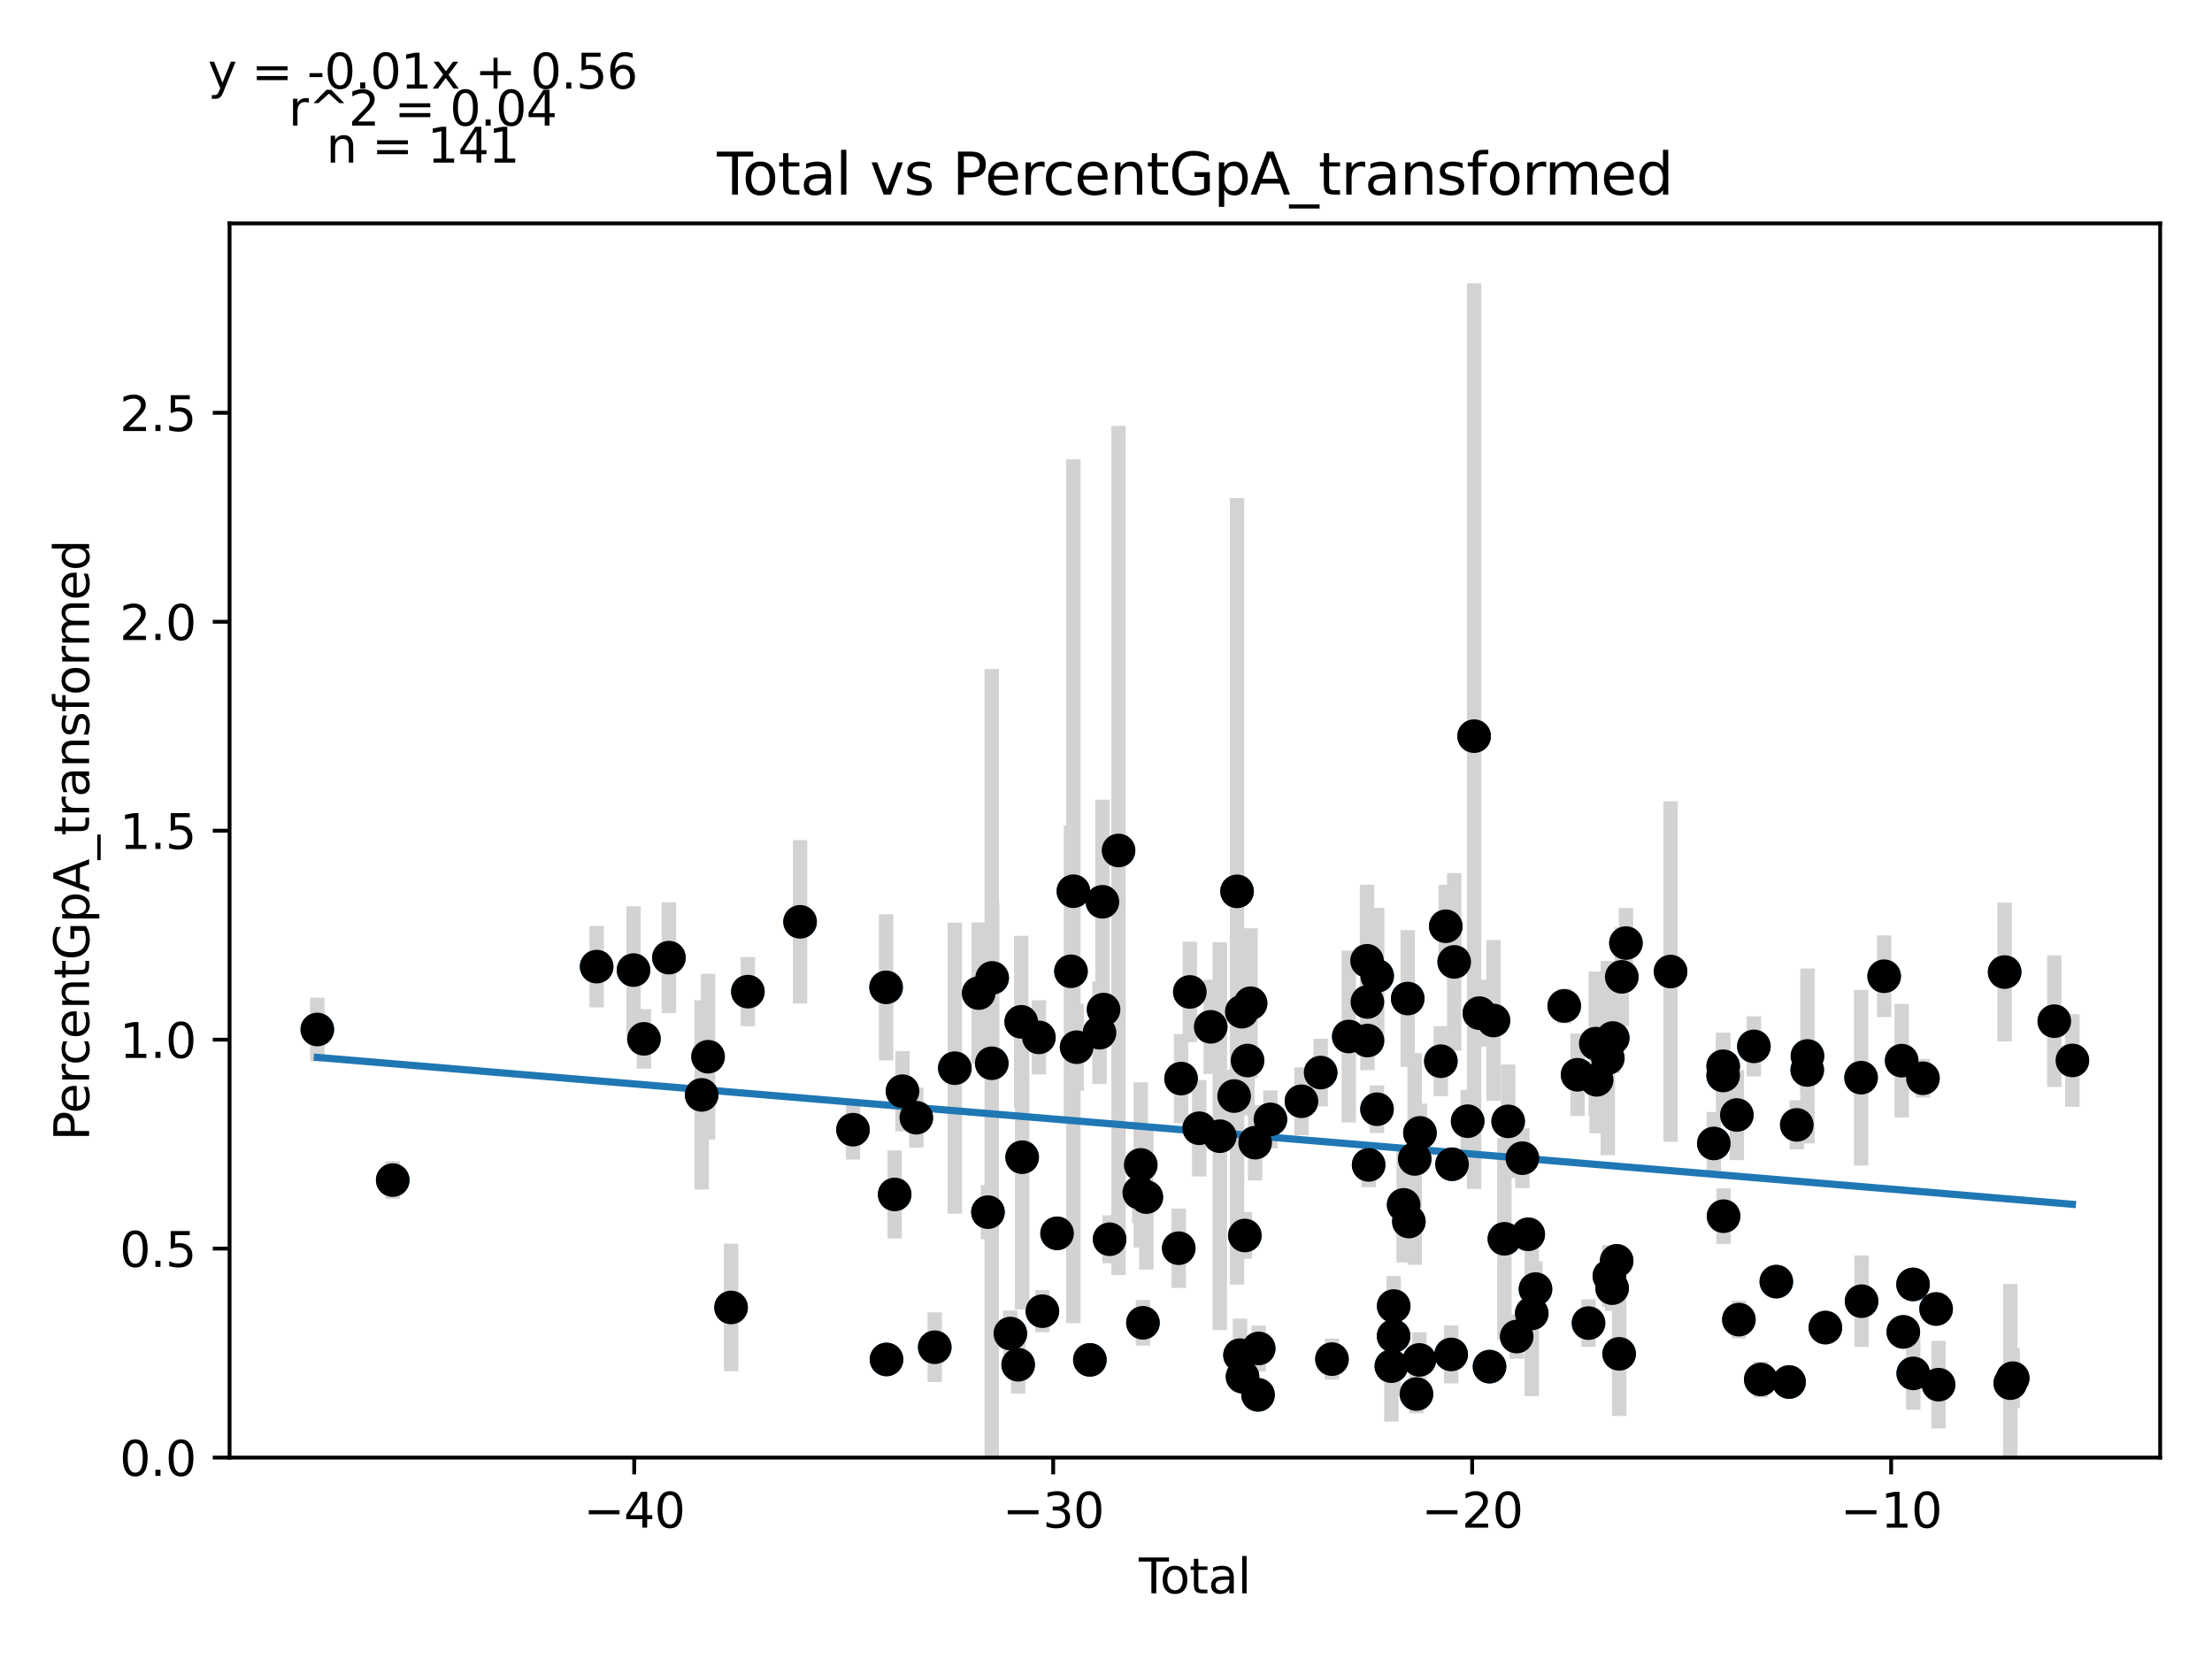 <?xml version="1.0" encoding="utf-8" standalone="no"?>
<!DOCTYPE svg PUBLIC "-//W3C//DTD SVG 1.1//EN"
  "http://www.w3.org/Graphics/SVG/1.1/DTD/svg11.dtd">
<svg xmlns:xlink="http://www.w3.org/1999/xlink" width="460.8pt" height="345.6pt" viewBox="0 0 460.8 345.6" xmlns="http://www.w3.org/2000/svg" version="1.1">
 <defs>
  <style type="text/css">*{stroke-linejoin: round; stroke-linecap: butt}</style>
 </defs>
 <g id="figure_1">
  <g id="patch_1">
   <path d="M 0 345.6 
L 460.8 345.6 
L 460.8 0 
L 0 0 
z
" style="fill: #ffffff"/>
  </g>
  <g id="axes_1">
   <g id="patch_2">
    <path d="M 47.821 303.64 
L 450 303.64 
L 450 46.544 
L 47.821 46.544 
z
" style="fill: #ffffff"/>
   </g>
   <g id="PathCollection_1">
    <defs>
     <path id="m3462e7330d" d="M 0 3 
C 0.796 3 1.559 2.684 2.121 2.121 
C 2.684 1.559 3 0.796 3 0 
C 3 -0.796 2.684 -1.559 2.121 -2.121 
C 1.559 -2.684 0.796 -3 0 -3 
C -0.796 -3 -1.559 -2.684 -2.121 -2.121 
C -2.684 -1.559 -3 -0.796 -3 0 
C -3 0.796 -2.684 1.559 -2.121 2.121 
C -1.559 2.684 -0.796 3 0 3 
z
" style="stroke: #1f77b4"/>
    </defs>
    <g clip-path="url(#pe8c163c4fb)">
     <use xlink:href="#m3462e7330d" x="66.102" y="214.463" style="fill: #1f77b4; stroke: #1f77b4"/>
     <use xlink:href="#m3462e7330d" x="81.812" y="245.838" style="fill: #1f77b4; stroke: #1f77b4"/>
     <use xlink:href="#m3462e7330d" x="124.294" y="201.366" style="fill: #1f77b4; stroke: #1f77b4"/>
     <use xlink:href="#m3462e7330d" x="131.974" y="202.087" style="fill: #1f77b4; stroke: #1f77b4"/>
     <use xlink:href="#m3462e7330d" x="134.146" y="216.409" style="fill: #1f77b4; stroke: #1f77b4"/>
     <use xlink:href="#m3462e7330d" x="139.344" y="199.497" style="fill: #1f77b4; stroke: #1f77b4"/>
     <use xlink:href="#m3462e7330d" x="146.168" y="228.088" style="fill: #1f77b4; stroke: #1f77b4"/>
     <use xlink:href="#m3462e7330d" x="147.501" y="220.135" style="fill: #1f77b4; stroke: #1f77b4"/>
     <use xlink:href="#m3462e7330d" x="152.295" y="272.37" style="fill: #1f77b4; stroke: #1f77b4"/>
     <use xlink:href="#m3462e7330d" x="155.796" y="206.577" style="fill: #1f77b4; stroke: #1f77b4"/>
     <use xlink:href="#m3462e7330d" x="166.667" y="192.035" style="fill: #1f77b4; stroke: #1f77b4"/>
     <use xlink:href="#m3462e7330d" x="177.692" y="235.334" style="fill: #1f77b4; stroke: #1f77b4"/>
     <use xlink:href="#m3462e7330d" x="184.591" y="205.683" style="fill: #1f77b4; stroke: #1f77b4"/>
     <use xlink:href="#m3462e7330d" x="184.674" y="283.2" style="fill: #1f77b4; stroke: #1f77b4"/>
     <use xlink:href="#m3462e7330d" x="186.375" y="248.825" style="fill: #1f77b4; stroke: #1f77b4"/>
     <use xlink:href="#m3462e7330d" x="188.008" y="227.318" style="fill: #1f77b4; stroke: #1f77b4"/>
     <use xlink:href="#m3462e7330d" x="190.883" y="232.837" style="fill: #1f77b4; stroke: #1f77b4"/>
     <use xlink:href="#m3462e7330d" x="194.727" y="280.654" style="fill: #1f77b4; stroke: #1f77b4"/>
     <use xlink:href="#m3462e7330d" x="198.907" y="222.52" style="fill: #1f77b4; stroke: #1f77b4"/>
     <use xlink:href="#m3462e7330d" x="203.883" y="206.879" style="fill: #1f77b4; stroke: #1f77b4"/>
     <use xlink:href="#m3462e7330d" x="205.812" y="252.514" style="fill: #1f77b4; stroke: #1f77b4"/>
     <use xlink:href="#m3462e7330d" x="206.604" y="221.497" style="fill: #1f77b4; stroke: #1f77b4"/>
     <use xlink:href="#m3462e7330d" x="206.684" y="203.715" style="fill: #1f77b4; stroke: #1f77b4"/>
     <use xlink:href="#m3462e7330d" x="210.477" y="277.807" style="fill: #1f77b4; stroke: #1f77b4"/>
     <use xlink:href="#m3462e7330d" x="212.105" y="284.299" style="fill: #1f77b4; stroke: #1f77b4"/>
     <use xlink:href="#m3462e7330d" x="212.742" y="212.864" style="fill: #1f77b4; stroke: #1f77b4"/>
     <use xlink:href="#m3462e7330d" x="212.936" y="241.067" style="fill: #1f77b4; stroke: #1f77b4"/>
     <use xlink:href="#m3462e7330d" x="216.418" y="216.107" style="fill: #1f77b4; stroke: #1f77b4"/>
     <use xlink:href="#m3462e7330d" x="217.149" y="273.145" style="fill: #1f77b4; stroke: #1f77b4"/>
     <use xlink:href="#m3462e7330d" x="220.208" y="256.925" style="fill: #1f77b4; stroke: #1f77b4"/>
     <use xlink:href="#m3462e7330d" x="223.104" y="202.34" style="fill: #1f77b4; stroke: #1f77b4"/>
     <use xlink:href="#m3462e7330d" x="223.607" y="185.658" style="fill: #1f77b4; stroke: #1f77b4"/>
     <use xlink:href="#m3462e7330d" x="224.282" y="218.151" style="fill: #1f77b4; stroke: #1f77b4"/>
     <use xlink:href="#m3462e7330d" x="227.04" y="283.288" style="fill: #1f77b4; stroke: #1f77b4"/>
     <use xlink:href="#m3462e7330d" x="229.051" y="215.129" style="fill: #1f77b4; stroke: #1f77b4"/>
     <use xlink:href="#m3462e7330d" x="229.655" y="187.859" style="fill: #1f77b4; stroke: #1f77b4"/>
     <use xlink:href="#m3462e7330d" x="229.892" y="210.314" style="fill: #1f77b4; stroke: #1f77b4"/>
     <use xlink:href="#m3462e7330d" x="231.152" y="258.159" style="fill: #1f77b4; stroke: #1f77b4"/>
     <use xlink:href="#m3462e7330d" x="233.011" y="177.171" style="fill: #1f77b4; stroke: #1f77b4"/>
     <use xlink:href="#m3462e7330d" x="237.331" y="248.446" style="fill: #1f77b4; stroke: #1f77b4"/>
     <use xlink:href="#m3462e7330d" x="237.635" y="242.673" style="fill: #1f77b4; stroke: #1f77b4"/>
     <use xlink:href="#m3462e7330d" x="238.098" y="275.567" style="fill: #1f77b4; stroke: #1f77b4"/>
     <use xlink:href="#m3462e7330d" x="238.805" y="249.376" style="fill: #1f77b4; stroke: #1f77b4"/>
     <use xlink:href="#m3462e7330d" x="245.551" y="260.027" style="fill: #1f77b4; stroke: #1f77b4"/>
     <use xlink:href="#m3462e7330d" x="246.038" y="224.688" style="fill: #1f77b4; stroke: #1f77b4"/>
     <use xlink:href="#m3462e7330d" x="247.863" y="206.64" style="fill: #1f77b4; stroke: #1f77b4"/>
     <use xlink:href="#m3462e7330d" x="249.821" y="235.033" style="fill: #1f77b4; stroke: #1f77b4"/>
     <use xlink:href="#m3462e7330d" x="252.215" y="213.909" style="fill: #1f77b4; stroke: #1f77b4"/>
     <use xlink:href="#m3462e7330d" x="254.114" y="236.69" style="fill: #1f77b4; stroke: #1f77b4"/>
     <use xlink:href="#m3462e7330d" x="257.096" y="228.328" style="fill: #1f77b4; stroke: #1f77b4"/>
     <use xlink:href="#m3462e7330d" x="257.7" y="185.685" style="fill: #1f77b4; stroke: #1f77b4"/>
     <use xlink:href="#m3462e7330d" x="258.316" y="282.307" style="fill: #1f77b4; stroke: #1f77b4"/>
     <use xlink:href="#m3462e7330d" x="258.695" y="210.754" style="fill: #1f77b4; stroke: #1f77b4"/>
     <use xlink:href="#m3462e7330d" x="258.841" y="286.786" style="fill: #1f77b4; stroke: #1f77b4"/>
     <use xlink:href="#m3462e7330d" x="259.322" y="257.376" style="fill: #1f77b4; stroke: #1f77b4"/>
     <use xlink:href="#m3462e7330d" x="259.883" y="220.93" style="fill: #1f77b4; stroke: #1f77b4"/>
     <use xlink:href="#m3462e7330d" x="260.521" y="208.991" style="fill: #1f77b4; stroke: #1f77b4"/>
     <use xlink:href="#m3462e7330d" x="261.472" y="238.037" style="fill: #1f77b4; stroke: #1f77b4"/>
     <use xlink:href="#m3462e7330d" x="262.072" y="290.57" style="fill: #1f77b4; stroke: #1f77b4"/>
     <use xlink:href="#m3462e7330d" x="262.209" y="280.905" style="fill: #1f77b4; stroke: #1f77b4"/>
     <use xlink:href="#m3462e7330d" x="264.652" y="233.187" style="fill: #1f77b4; stroke: #1f77b4"/>
     <use xlink:href="#m3462e7330d" x="271.116" y="229.416" style="fill: #1f77b4; stroke: #1f77b4"/>
     <use xlink:href="#m3462e7330d" x="275.111" y="223.436" style="fill: #1f77b4; stroke: #1f77b4"/>
     <use xlink:href="#m3462e7330d" x="277.472" y="283.133" style="fill: #1f77b4; stroke: #1f77b4"/>
     <use xlink:href="#m3462e7330d" x="280.976" y="215.923" style="fill: #1f77b4; stroke: #1f77b4"/>
     <use xlink:href="#m3462e7330d" x="284.78" y="200.153" style="fill: #1f77b4; stroke: #1f77b4"/>
     <use xlink:href="#m3462e7330d" x="284.851" y="208.726" style="fill: #1f77b4; stroke: #1f77b4"/>
     <use xlink:href="#m3462e7330d" x="284.877" y="216.761" style="fill: #1f77b4; stroke: #1f77b4"/>
     <use xlink:href="#m3462e7330d" x="285.113" y="242.67" style="fill: #1f77b4; stroke: #1f77b4"/>
     <use xlink:href="#m3462e7330d" x="286.854" y="231.072" style="fill: #1f77b4; stroke: #1f77b4"/>
     <use xlink:href="#m3462e7330d" x="286.893" y="203.302" style="fill: #1f77b4; stroke: #1f77b4"/>
     <use xlink:href="#m3462e7330d" x="289.847" y="284.597" style="fill: #1f77b4; stroke: #1f77b4"/>
     <use xlink:href="#m3462e7330d" x="290.315" y="278.325" style="fill: #1f77b4; stroke: #1f77b4"/>
     <use xlink:href="#m3462e7330d" x="290.332" y="272.071" style="fill: #1f77b4; stroke: #1f77b4"/>
     <use xlink:href="#m3462e7330d" x="292.406" y="250.998" style="fill: #1f77b4; stroke: #1f77b4"/>
     <use xlink:href="#m3462e7330d" x="293.256" y="208.015" style="fill: #1f77b4; stroke: #1f77b4"/>
     <use xlink:href="#m3462e7330d" x="293.488" y="254.472" style="fill: #1f77b4; stroke: #1f77b4"/>
     <use xlink:href="#m3462e7330d" x="294.705" y="241.429" style="fill: #1f77b4; stroke: #1f77b4"/>
     <use xlink:href="#m3462e7330d" x="295.075" y="290.402" style="fill: #1f77b4; stroke: #1f77b4"/>
     <use xlink:href="#m3462e7330d" x="295.68" y="283.295" style="fill: #1f77b4; stroke: #1f77b4"/>
     <use xlink:href="#m3462e7330d" x="295.802" y="235.998" style="fill: #1f77b4; stroke: #1f77b4"/>
     <use xlink:href="#m3462e7330d" x="300.158" y="221.068" style="fill: #1f77b4; stroke: #1f77b4"/>
     <use xlink:href="#m3462e7330d" x="301.18" y="192.956" style="fill: #1f77b4; stroke: #1f77b4"/>
     <use xlink:href="#m3462e7330d" x="302.304" y="282.151" style="fill: #1f77b4; stroke: #1f77b4"/>
     <use xlink:href="#m3462e7330d" x="302.483" y="242.532" style="fill: #1f77b4; stroke: #1f77b4"/>
     <use xlink:href="#m3462e7330d" x="302.939" y="200.38" style="fill: #1f77b4; stroke: #1f77b4"/>
     <use xlink:href="#m3462e7330d" x="305.744" y="233.566" style="fill: #1f77b4; stroke: #1f77b4"/>
     <use xlink:href="#m3462e7330d" x="307.086" y="153.356" style="fill: #1f77b4; stroke: #1f77b4"/>
     <use xlink:href="#m3462e7330d" x="308.18" y="211.058" style="fill: #1f77b4; stroke: #1f77b4"/>
     <use xlink:href="#m3462e7330d" x="310.295" y="284.697" style="fill: #1f77b4; stroke: #1f77b4"/>
     <use xlink:href="#m3462e7330d" x="311.118" y="212.587" style="fill: #1f77b4; stroke: #1f77b4"/>
     <use xlink:href="#m3462e7330d" x="313.394" y="258.067" style="fill: #1f77b4; stroke: #1f77b4"/>
     <use xlink:href="#m3462e7330d" x="314.178" y="233.602" style="fill: #1f77b4; stroke: #1f77b4"/>
     <use xlink:href="#m3462e7330d" x="315.95" y="278.426" style="fill: #1f77b4; stroke: #1f77b4"/>
     <use xlink:href="#m3462e7330d" x="317.137" y="241.27" style="fill: #1f77b4; stroke: #1f77b4"/>
     <use xlink:href="#m3462e7330d" x="318.357" y="257.127" style="fill: #1f77b4; stroke: #1f77b4"/>
     <use xlink:href="#m3462e7330d" x="319.09" y="273.603" style="fill: #1f77b4; stroke: #1f77b4"/>
     <use xlink:href="#m3462e7330d" x="319.871" y="268.541" style="fill: #1f77b4; stroke: #1f77b4"/>
     <use xlink:href="#m3462e7330d" x="325.857" y="209.558" style="fill: #1f77b4; stroke: #1f77b4"/>
     <use xlink:href="#m3462e7330d" x="328.635" y="223.895" style="fill: #1f77b4; stroke: #1f77b4"/>
     <use xlink:href="#m3462e7330d" x="330.918" y="275.625" style="fill: #1f77b4; stroke: #1f77b4"/>
     <use xlink:href="#m3462e7330d" x="332.428" y="217.405" style="fill: #1f77b4; stroke: #1f77b4"/>
     <use xlink:href="#m3462e7330d" x="332.606" y="224.951" style="fill: #1f77b4; stroke: #1f77b4"/>
     <use xlink:href="#m3462e7330d" x="334.937" y="220.42" style="fill: #1f77b4; stroke: #1f77b4"/>
     <use xlink:href="#m3462e7330d" x="335.258" y="265.81" style="fill: #1f77b4; stroke: #1f77b4"/>
     <use xlink:href="#m3462e7330d" x="335.837" y="268.351" style="fill: #1f77b4; stroke: #1f77b4"/>
     <use xlink:href="#m3462e7330d" x="335.958" y="216.238" style="fill: #1f77b4; stroke: #1f77b4"/>
     <use xlink:href="#m3462e7330d" x="336.781" y="262.658" style="fill: #1f77b4; stroke: #1f77b4"/>
     <use xlink:href="#m3462e7330d" x="337.299" y="282.032" style="fill: #1f77b4; stroke: #1f77b4"/>
     <use xlink:href="#m3462e7330d" x="337.846" y="203.494" style="fill: #1f77b4; stroke: #1f77b4"/>
     <use xlink:href="#m3462e7330d" x="338.713" y="196.456" style="fill: #1f77b4; stroke: #1f77b4"/>
     <use xlink:href="#m3462e7330d" x="348.008" y="202.392" style="fill: #1f77b4; stroke: #1f77b4"/>
     <use xlink:href="#m3462e7330d" x="357.019" y="238.201" style="fill: #1f77b4; stroke: #1f77b4"/>
     <use xlink:href="#m3462e7330d" x="358.967" y="224.043" style="fill: #1f77b4; stroke: #1f77b4"/>
     <use xlink:href="#m3462e7330d" x="358.971" y="222.122" style="fill: #1f77b4; stroke: #1f77b4"/>
     <use xlink:href="#m3462e7330d" x="359.049" y="253.357" style="fill: #1f77b4; stroke: #1f77b4"/>
     <use xlink:href="#m3462e7330d" x="361.814" y="232.274" style="fill: #1f77b4; stroke: #1f77b4"/>
     <use xlink:href="#m3462e7330d" x="362.237" y="274.903" style="fill: #1f77b4; stroke: #1f77b4"/>
     <use xlink:href="#m3462e7330d" x="365.364" y="217.979" style="fill: #1f77b4; stroke: #1f77b4"/>
     <use xlink:href="#m3462e7330d" x="366.799" y="287.371" style="fill: #1f77b4; stroke: #1f77b4"/>
     <use xlink:href="#m3462e7330d" x="370.04" y="266.985" style="fill: #1f77b4; stroke: #1f77b4"/>
     <use xlink:href="#m3462e7330d" x="372.694" y="287.904" style="fill: #1f77b4; stroke: #1f77b4"/>
     <use xlink:href="#m3462e7330d" x="374.304" y="234.335" style="fill: #1f77b4; stroke: #1f77b4"/>
     <use xlink:href="#m3462e7330d" x="376.482" y="222.897" style="fill: #1f77b4; stroke: #1f77b4"/>
     <use xlink:href="#m3462e7330d" x="376.531" y="219.978" style="fill: #1f77b4; stroke: #1f77b4"/>
     <use xlink:href="#m3462e7330d" x="380.264" y="276.556" style="fill: #1f77b4; stroke: #1f77b4"/>
     <use xlink:href="#m3462e7330d" x="387.696" y="224.498" style="fill: #1f77b4; stroke: #1f77b4"/>
     <use xlink:href="#m3462e7330d" x="387.802" y="271.062" style="fill: #1f77b4; stroke: #1f77b4"/>
     <use xlink:href="#m3462e7330d" x="392.503" y="203.371" style="fill: #1f77b4; stroke: #1f77b4"/>
     <use xlink:href="#m3462e7330d" x="396.152" y="220.957" style="fill: #1f77b4; stroke: #1f77b4"/>
     <use xlink:href="#m3462e7330d" x="396.494" y="277.46" style="fill: #1f77b4; stroke: #1f77b4"/>
     <use xlink:href="#m3462e7330d" x="398.521" y="267.567" style="fill: #1f77b4; stroke: #1f77b4"/>
     <use xlink:href="#m3462e7330d" x="398.565" y="286.102" style="fill: #1f77b4; stroke: #1f77b4"/>
     <use xlink:href="#m3462e7330d" x="400.581" y="224.62" style="fill: #1f77b4; stroke: #1f77b4"/>
     <use xlink:href="#m3462e7330d" x="403.327" y="272.686" style="fill: #1f77b4; stroke: #1f77b4"/>
     <use xlink:href="#m3462e7330d" x="403.84" y="288.454" style="fill: #1f77b4; stroke: #1f77b4"/>
     <use xlink:href="#m3462e7330d" x="417.603" y="202.497" style="fill: #1f77b4; stroke: #1f77b4"/>
     <use xlink:href="#m3462e7330d" x="418.78" y="288.136" style="fill: #1f77b4; stroke: #1f77b4"/>
     <use xlink:href="#m3462e7330d" x="419.286" y="287.1" style="fill: #1f77b4; stroke: #1f77b4"/>
     <use xlink:href="#m3462e7330d" x="427.949" y="212.73" style="fill: #1f77b4; stroke: #1f77b4"/>
     <use xlink:href="#m3462e7330d" x="431.719" y="220.908" style="fill: #1f77b4; stroke: #1f77b4"/>
    </g>
   </g>
   <g id="matplotlib.axis_1">
    <g id="xtick_1">
     <g id="line2d_1">
      <defs>
       <path id="m376e842911" d="M 0 0 
L 0 3.5 
" style="stroke: #000000; stroke-width: 0.8"/>
      </defs>
      <g>
       <use xlink:href="#m376e842911" x="132.118" y="303.64" style="stroke: #000000; stroke-width: 0.8"/>
      </g>
     </g>
     <g id="text_1">
      <!-- −40 -->
      <g transform="translate(121.566 318.238)scale(0.1 -0.1)">
       <defs>
        <path id="DejaVuSans-2212" d="M 678 2272 
L 4684 2272 
L 4684 1741 
L 678 1741 
L 678 2272 
z
" transform="scale(0.016)"/>
        <path id="DejaVuSans-34" d="M 2419 4116 
L 825 1625 
L 2419 1625 
L 2419 4116 
z
M 2253 4666 
L 3047 4666 
L 3047 1625 
L 3713 1625 
L 3713 1100 
L 3047 1100 
L 3047 0 
L 2419 0 
L 2419 1100 
L 313 1100 
L 313 1709 
L 2253 4666 
z
" transform="scale(0.016)"/>
        <path id="DejaVuSans-30" d="M 2034 4250 
Q 1547 4250 1301 3770 
Q 1056 3291 1056 2328 
Q 1056 1369 1301 889 
Q 1547 409 2034 409 
Q 2525 409 2770 889 
Q 3016 1369 3016 2328 
Q 3016 3291 2770 3770 
Q 2525 4250 2034 4250 
z
M 2034 4750 
Q 2819 4750 3233 4129 
Q 3647 3509 3647 2328 
Q 3647 1150 3233 529 
Q 2819 -91 2034 -91 
Q 1250 -91 836 529 
Q 422 1150 422 2328 
Q 422 3509 836 4129 
Q 1250 4750 2034 4750 
z
" transform="scale(0.016)"/>
       </defs>
       <use xlink:href="#DejaVuSans-2212"/>
       <use xlink:href="#DejaVuSans-34" x="83.789"/>
       <use xlink:href="#DejaVuSans-30" x="147.412"/>
      </g>
     </g>
    </g>
    <g id="xtick_2">
     <g id="line2d_2">
      <g>
       <use xlink:href="#m376e842911" x="219.399" y="303.64" style="stroke: #000000; stroke-width: 0.8"/>
      </g>
     </g>
     <g id="text_2">
      <!-- −30 -->
      <g transform="translate(208.847 318.238)scale(0.1 -0.1)">
       <defs>
        <path id="DejaVuSans-33" d="M 2597 2516 
Q 3050 2419 3304 2112 
Q 3559 1806 3559 1356 
Q 3559 666 3084 287 
Q 2609 -91 1734 -91 
Q 1441 -91 1130 -33 
Q 819 25 488 141 
L 488 750 
Q 750 597 1062 519 
Q 1375 441 1716 441 
Q 2309 441 2620 675 
Q 2931 909 2931 1356 
Q 2931 1769 2642 2001 
Q 2353 2234 1838 2234 
L 1294 2234 
L 1294 2753 
L 1863 2753 
Q 2328 2753 2575 2939 
Q 2822 3125 2822 3475 
Q 2822 3834 2567 4026 
Q 2313 4219 1838 4219 
Q 1578 4219 1281 4162 
Q 984 4106 628 3988 
L 628 4550 
Q 988 4650 1302 4700 
Q 1616 4750 1894 4750 
Q 2613 4750 3031 4423 
Q 3450 4097 3450 3541 
Q 3450 3153 3228 2886 
Q 3006 2619 2597 2516 
z
" transform="scale(0.016)"/>
       </defs>
       <use xlink:href="#DejaVuSans-2212"/>
       <use xlink:href="#DejaVuSans-33" x="83.789"/>
       <use xlink:href="#DejaVuSans-30" x="147.412"/>
      </g>
     </g>
    </g>
    <g id="xtick_3">
     <g id="line2d_3">
      <g>
       <use xlink:href="#m376e842911" x="306.68" y="303.64" style="stroke: #000000; stroke-width: 0.8"/>
      </g>
     </g>
     <g id="text_3">
      <!-- −20 -->
      <g transform="translate(296.128 318.238)scale(0.1 -0.1)">
       <defs>
        <path id="DejaVuSans-32" d="M 1228 531 
L 3431 531 
L 3431 0 
L 469 0 
L 469 531 
Q 828 903 1448 1529 
Q 2069 2156 2228 2338 
Q 2531 2678 2651 2914 
Q 2772 3150 2772 3378 
Q 2772 3750 2511 3984 
Q 2250 4219 1831 4219 
Q 1534 4219 1204 4116 
Q 875 4013 500 3803 
L 500 4441 
Q 881 4594 1212 4672 
Q 1544 4750 1819 4750 
Q 2544 4750 2975 4387 
Q 3406 4025 3406 3419 
Q 3406 3131 3298 2873 
Q 3191 2616 2906 2266 
Q 2828 2175 2409 1742 
Q 1991 1309 1228 531 
z
" transform="scale(0.016)"/>
       </defs>
       <use xlink:href="#DejaVuSans-2212"/>
       <use xlink:href="#DejaVuSans-32" x="83.789"/>
       <use xlink:href="#DejaVuSans-30" x="147.412"/>
      </g>
     </g>
    </g>
    <g id="xtick_4">
     <g id="line2d_4">
      <g>
       <use xlink:href="#m376e842911" x="393.961" y="303.64" style="stroke: #000000; stroke-width: 0.8"/>
      </g>
     </g>
     <g id="text_4">
      <!-- −10 -->
      <g transform="translate(383.409 318.238)scale(0.1 -0.1)">
       <defs>
        <path id="DejaVuSans-31" d="M 794 531 
L 1825 531 
L 1825 4091 
L 703 3866 
L 703 4441 
L 1819 4666 
L 2450 4666 
L 2450 531 
L 3481 531 
L 3481 0 
L 794 0 
L 794 531 
z
" transform="scale(0.016)"/>
       </defs>
       <use xlink:href="#DejaVuSans-2212"/>
       <use xlink:href="#DejaVuSans-31" x="83.789"/>
       <use xlink:href="#DejaVuSans-30" x="147.412"/>
      </g>
     </g>
    </g>
    <g id="text_5">
     <!-- Total -->
     <g transform="translate(237.234 331.917)scale(0.1 -0.1)">
      <defs>
       <path id="DejaVuSans-54" d="M -19 4666 
L 3928 4666 
L 3928 4134 
L 2272 4134 
L 2272 0 
L 1638 0 
L 1638 4134 
L -19 4134 
L -19 4666 
z
" transform="scale(0.016)"/>
       <path id="DejaVuSans-6f" d="M 1959 3097 
Q 1497 3097 1228 2736 
Q 959 2375 959 1747 
Q 959 1119 1226 758 
Q 1494 397 1959 397 
Q 2419 397 2687 759 
Q 2956 1122 2956 1747 
Q 2956 2369 2687 2733 
Q 2419 3097 1959 3097 
z
M 1959 3584 
Q 2709 3584 3137 3096 
Q 3566 2609 3566 1747 
Q 3566 888 3137 398 
Q 2709 -91 1959 -91 
Q 1206 -91 779 398 
Q 353 888 353 1747 
Q 353 2609 779 3096 
Q 1206 3584 1959 3584 
z
" transform="scale(0.016)"/>
       <path id="DejaVuSans-74" d="M 1172 4494 
L 1172 3500 
L 2356 3500 
L 2356 3053 
L 1172 3053 
L 1172 1153 
Q 1172 725 1289 603 
Q 1406 481 1766 481 
L 2356 481 
L 2356 0 
L 1766 0 
Q 1100 0 847 248 
Q 594 497 594 1153 
L 594 3053 
L 172 3053 
L 172 3500 
L 594 3500 
L 594 4494 
L 1172 4494 
z
" transform="scale(0.016)"/>
       <path id="DejaVuSans-61" d="M 2194 1759 
Q 1497 1759 1228 1600 
Q 959 1441 959 1056 
Q 959 750 1161 570 
Q 1363 391 1709 391 
Q 2188 391 2477 730 
Q 2766 1069 2766 1631 
L 2766 1759 
L 2194 1759 
z
M 3341 1997 
L 3341 0 
L 2766 0 
L 2766 531 
Q 2569 213 2275 61 
Q 1981 -91 1556 -91 
Q 1019 -91 701 211 
Q 384 513 384 1019 
Q 384 1609 779 1909 
Q 1175 2209 1959 2209 
L 2766 2209 
L 2766 2266 
Q 2766 2663 2505 2880 
Q 2244 3097 1772 3097 
Q 1472 3097 1187 3025 
Q 903 2953 641 2809 
L 641 3341 
Q 956 3463 1253 3523 
Q 1550 3584 1831 3584 
Q 2591 3584 2966 3190 
Q 3341 2797 3341 1997 
z
" transform="scale(0.016)"/>
       <path id="DejaVuSans-6c" d="M 603 4863 
L 1178 4863 
L 1178 0 
L 603 0 
L 603 4863 
z
" transform="scale(0.016)"/>
      </defs>
      <use xlink:href="#DejaVuSans-54"/>
      <use xlink:href="#DejaVuSans-6f" x="44.084"/>
      <use xlink:href="#DejaVuSans-74" x="105.266"/>
      <use xlink:href="#DejaVuSans-61" x="144.475"/>
      <use xlink:href="#DejaVuSans-6c" x="205.754"/>
     </g>
    </g>
   </g>
   <g id="matplotlib.axis_2">
    <g id="ytick_1">
     <g id="line2d_5">
      <defs>
       <path id="mca3c21deca" d="M 0 0 
L -3.5 0 
" style="stroke: #000000; stroke-width: 0.8"/>
      </defs>
      <g>
       <use xlink:href="#mca3c21deca" x="47.821" y="303.64" style="stroke: #000000; stroke-width: 0.8"/>
      </g>
     </g>
     <g id="text_6">
      <!-- 0.0 -->
      <g transform="translate(24.918 307.439)scale(0.1 -0.1)">
       <defs>
        <path id="DejaVuSans-2e" d="M 684 794 
L 1344 794 
L 1344 0 
L 684 0 
L 684 794 
z
" transform="scale(0.016)"/>
       </defs>
       <use xlink:href="#DejaVuSans-30"/>
       <use xlink:href="#DejaVuSans-2e" x="63.623"/>
       <use xlink:href="#DejaVuSans-30" x="95.41"/>
      </g>
     </g>
    </g>
    <g id="ytick_2">
     <g id="line2d_6">
      <g>
       <use xlink:href="#mca3c21deca" x="47.821" y="260.11" style="stroke: #000000; stroke-width: 0.8"/>
      </g>
     </g>
     <g id="text_7">
      <!-- 0.5 -->
      <g transform="translate(24.918 263.91)scale(0.1 -0.1)">
       <defs>
        <path id="DejaVuSans-35" d="M 691 4666 
L 3169 4666 
L 3169 4134 
L 1269 4134 
L 1269 2991 
Q 1406 3038 1543 3061 
Q 1681 3084 1819 3084 
Q 2600 3084 3056 2656 
Q 3513 2228 3513 1497 
Q 3513 744 3044 326 
Q 2575 -91 1722 -91 
Q 1428 -91 1123 -41 
Q 819 9 494 109 
L 494 744 
Q 775 591 1075 516 
Q 1375 441 1709 441 
Q 2250 441 2565 725 
Q 2881 1009 2881 1497 
Q 2881 1984 2565 2268 
Q 2250 2553 1709 2553 
Q 1456 2553 1204 2497 
Q 953 2441 691 2322 
L 691 4666 
z
" transform="scale(0.016)"/>
       </defs>
       <use xlink:href="#DejaVuSans-30"/>
       <use xlink:href="#DejaVuSans-2e" x="63.623"/>
       <use xlink:href="#DejaVuSans-35" x="95.41"/>
      </g>
     </g>
    </g>
    <g id="ytick_3">
     <g id="line2d_7">
      <g>
       <use xlink:href="#mca3c21deca" x="47.821" y="216.581" style="stroke: #000000; stroke-width: 0.8"/>
      </g>
     </g>
     <g id="text_8">
      <!-- 1.0 -->
      <g transform="translate(24.918 220.38)scale(0.1 -0.1)">
       <use xlink:href="#DejaVuSans-31"/>
       <use xlink:href="#DejaVuSans-2e" x="63.623"/>
       <use xlink:href="#DejaVuSans-30" x="95.41"/>
      </g>
     </g>
    </g>
    <g id="ytick_4">
     <g id="line2d_8">
      <g>
       <use xlink:href="#mca3c21deca" x="47.821" y="173.051" style="stroke: #000000; stroke-width: 0.8"/>
      </g>
     </g>
     <g id="text_9">
      <!-- 1.5 -->
      <g transform="translate(24.918 176.85)scale(0.1 -0.1)">
       <use xlink:href="#DejaVuSans-31"/>
       <use xlink:href="#DejaVuSans-2e" x="63.623"/>
       <use xlink:href="#DejaVuSans-35" x="95.41"/>
      </g>
     </g>
    </g>
    <g id="ytick_5">
     <g id="line2d_9">
      <g>
       <use xlink:href="#mca3c21deca" x="47.821" y="129.521" style="stroke: #000000; stroke-width: 0.8"/>
      </g>
     </g>
     <g id="text_10">
      <!-- 2.0 -->
      <g transform="translate(24.918 133.32)scale(0.1 -0.1)">
       <use xlink:href="#DejaVuSans-32"/>
       <use xlink:href="#DejaVuSans-2e" x="63.623"/>
       <use xlink:href="#DejaVuSans-30" x="95.41"/>
      </g>
     </g>
    </g>
    <g id="ytick_6">
     <g id="line2d_10">
      <g>
       <use xlink:href="#mca3c21deca" x="47.821" y="85.991" style="stroke: #000000; stroke-width: 0.8"/>
      </g>
     </g>
     <g id="text_11">
      <!-- 2.5 -->
      <g transform="translate(24.918 89.791)scale(0.1 -0.1)">
       <use xlink:href="#DejaVuSans-32"/>
       <use xlink:href="#DejaVuSans-2e" x="63.623"/>
       <use xlink:href="#DejaVuSans-35" x="95.41"/>
      </g>
     </g>
    </g>
    <g id="text_12">
     <!-- PercentGpA_transformed -->
     <g transform="translate(18.56 237.63)rotate(-90)scale(0.1 -0.1)">
      <defs>
       <path id="DejaVuSans-50" d="M 1259 4147 
L 1259 2394 
L 2053 2394 
Q 2494 2394 2734 2622 
Q 2975 2850 2975 3272 
Q 2975 3691 2734 3919 
Q 2494 4147 2053 4147 
L 1259 4147 
z
M 628 4666 
L 2053 4666 
Q 2838 4666 3239 4311 
Q 3641 3956 3641 3272 
Q 3641 2581 3239 2228 
Q 2838 1875 2053 1875 
L 1259 1875 
L 1259 0 
L 628 0 
L 628 4666 
z
" transform="scale(0.016)"/>
       <path id="DejaVuSans-65" d="M 3597 1894 
L 3597 1613 
L 953 1613 
Q 991 1019 1311 708 
Q 1631 397 2203 397 
Q 2534 397 2845 478 
Q 3156 559 3463 722 
L 3463 178 
Q 3153 47 2828 -22 
Q 2503 -91 2169 -91 
Q 1331 -91 842 396 
Q 353 884 353 1716 
Q 353 2575 817 3079 
Q 1281 3584 2069 3584 
Q 2775 3584 3186 3129 
Q 3597 2675 3597 1894 
z
M 3022 2063 
Q 3016 2534 2758 2815 
Q 2500 3097 2075 3097 
Q 1594 3097 1305 2825 
Q 1016 2553 972 2059 
L 3022 2063 
z
" transform="scale(0.016)"/>
       <path id="DejaVuSans-72" d="M 2631 2963 
Q 2534 3019 2420 3045 
Q 2306 3072 2169 3072 
Q 1681 3072 1420 2755 
Q 1159 2438 1159 1844 
L 1159 0 
L 581 0 
L 581 3500 
L 1159 3500 
L 1159 2956 
Q 1341 3275 1631 3429 
Q 1922 3584 2338 3584 
Q 2397 3584 2469 3576 
Q 2541 3569 2628 3553 
L 2631 2963 
z
" transform="scale(0.016)"/>
       <path id="DejaVuSans-63" d="M 3122 3366 
L 3122 2828 
Q 2878 2963 2633 3030 
Q 2388 3097 2138 3097 
Q 1578 3097 1268 2742 
Q 959 2388 959 1747 
Q 959 1106 1268 751 
Q 1578 397 2138 397 
Q 2388 397 2633 464 
Q 2878 531 3122 666 
L 3122 134 
Q 2881 22 2623 -34 
Q 2366 -91 2075 -91 
Q 1284 -91 818 406 
Q 353 903 353 1747 
Q 353 2603 823 3093 
Q 1294 3584 2113 3584 
Q 2378 3584 2631 3529 
Q 2884 3475 3122 3366 
z
" transform="scale(0.016)"/>
       <path id="DejaVuSans-6e" d="M 3513 2113 
L 3513 0 
L 2938 0 
L 2938 2094 
Q 2938 2591 2744 2837 
Q 2550 3084 2163 3084 
Q 1697 3084 1428 2787 
Q 1159 2491 1159 1978 
L 1159 0 
L 581 0 
L 581 3500 
L 1159 3500 
L 1159 2956 
Q 1366 3272 1645 3428 
Q 1925 3584 2291 3584 
Q 2894 3584 3203 3211 
Q 3513 2838 3513 2113 
z
" transform="scale(0.016)"/>
       <path id="DejaVuSans-47" d="M 3809 666 
L 3809 1919 
L 2778 1919 
L 2778 2438 
L 4434 2438 
L 4434 434 
Q 4069 175 3628 42 
Q 3188 -91 2688 -91 
Q 1594 -91 976 548 
Q 359 1188 359 2328 
Q 359 3472 976 4111 
Q 1594 4750 2688 4750 
Q 3144 4750 3555 4637 
Q 3966 4525 4313 4306 
L 4313 3634 
Q 3963 3931 3569 4081 
Q 3175 4231 2741 4231 
Q 1884 4231 1454 3753 
Q 1025 3275 1025 2328 
Q 1025 1384 1454 906 
Q 1884 428 2741 428 
Q 3075 428 3337 486 
Q 3600 544 3809 666 
z
" transform="scale(0.016)"/>
       <path id="DejaVuSans-70" d="M 1159 525 
L 1159 -1331 
L 581 -1331 
L 581 3500 
L 1159 3500 
L 1159 2969 
Q 1341 3281 1617 3432 
Q 1894 3584 2278 3584 
Q 2916 3584 3314 3078 
Q 3713 2572 3713 1747 
Q 3713 922 3314 415 
Q 2916 -91 2278 -91 
Q 1894 -91 1617 61 
Q 1341 213 1159 525 
z
M 3116 1747 
Q 3116 2381 2855 2742 
Q 2594 3103 2138 3103 
Q 1681 3103 1420 2742 
Q 1159 2381 1159 1747 
Q 1159 1113 1420 752 
Q 1681 391 2138 391 
Q 2594 391 2855 752 
Q 3116 1113 3116 1747 
z
" transform="scale(0.016)"/>
       <path id="DejaVuSans-41" d="M 2188 4044 
L 1331 1722 
L 3047 1722 
L 2188 4044 
z
M 1831 4666 
L 2547 4666 
L 4325 0 
L 3669 0 
L 3244 1197 
L 1141 1197 
L 716 0 
L 50 0 
L 1831 4666 
z
" transform="scale(0.016)"/>
       <path id="DejaVuSans-5f" d="M 3263 -1063 
L 3263 -1509 
L -63 -1509 
L -63 -1063 
L 3263 -1063 
z
" transform="scale(0.016)"/>
       <path id="DejaVuSans-73" d="M 2834 3397 
L 2834 2853 
Q 2591 2978 2328 3040 
Q 2066 3103 1784 3103 
Q 1356 3103 1142 2972 
Q 928 2841 928 2578 
Q 928 2378 1081 2264 
Q 1234 2150 1697 2047 
L 1894 2003 
Q 2506 1872 2764 1633 
Q 3022 1394 3022 966 
Q 3022 478 2636 193 
Q 2250 -91 1575 -91 
Q 1294 -91 989 -36 
Q 684 19 347 128 
L 347 722 
Q 666 556 975 473 
Q 1284 391 1588 391 
Q 1994 391 2212 530 
Q 2431 669 2431 922 
Q 2431 1156 2273 1281 
Q 2116 1406 1581 1522 
L 1381 1569 
Q 847 1681 609 1914 
Q 372 2147 372 2553 
Q 372 3047 722 3315 
Q 1072 3584 1716 3584 
Q 2034 3584 2315 3537 
Q 2597 3491 2834 3397 
z
" transform="scale(0.016)"/>
       <path id="DejaVuSans-66" d="M 2375 4863 
L 2375 4384 
L 1825 4384 
Q 1516 4384 1395 4259 
Q 1275 4134 1275 3809 
L 1275 3500 
L 2222 3500 
L 2222 3053 
L 1275 3053 
L 1275 0 
L 697 0 
L 697 3053 
L 147 3053 
L 147 3500 
L 697 3500 
L 697 3744 
Q 697 4328 969 4595 
Q 1241 4863 1831 4863 
L 2375 4863 
z
" transform="scale(0.016)"/>
       <path id="DejaVuSans-6d" d="M 3328 2828 
Q 3544 3216 3844 3400 
Q 4144 3584 4550 3584 
Q 5097 3584 5394 3201 
Q 5691 2819 5691 2113 
L 5691 0 
L 5113 0 
L 5113 2094 
Q 5113 2597 4934 2840 
Q 4756 3084 4391 3084 
Q 3944 3084 3684 2787 
Q 3425 2491 3425 1978 
L 3425 0 
L 2847 0 
L 2847 2094 
Q 2847 2600 2669 2842 
Q 2491 3084 2119 3084 
Q 1678 3084 1418 2786 
Q 1159 2488 1159 1978 
L 1159 0 
L 581 0 
L 581 3500 
L 1159 3500 
L 1159 2956 
Q 1356 3278 1631 3431 
Q 1906 3584 2284 3584 
Q 2666 3584 2933 3390 
Q 3200 3197 3328 2828 
z
" transform="scale(0.016)"/>
       <path id="DejaVuSans-64" d="M 2906 2969 
L 2906 4863 
L 3481 4863 
L 3481 0 
L 2906 0 
L 2906 525 
Q 2725 213 2448 61 
Q 2172 -91 1784 -91 
Q 1150 -91 751 415 
Q 353 922 353 1747 
Q 353 2572 751 3078 
Q 1150 3584 1784 3584 
Q 2172 3584 2448 3432 
Q 2725 3281 2906 2969 
z
M 947 1747 
Q 947 1113 1208 752 
Q 1469 391 1925 391 
Q 2381 391 2643 752 
Q 2906 1113 2906 1747 
Q 2906 2381 2643 2742 
Q 2381 3103 1925 3103 
Q 1469 3103 1208 2742 
Q 947 2381 947 1747 
z
" transform="scale(0.016)"/>
      </defs>
      <use xlink:href="#DejaVuSans-50"/>
      <use xlink:href="#DejaVuSans-65" x="56.678"/>
      <use xlink:href="#DejaVuSans-72" x="118.201"/>
      <use xlink:href="#DejaVuSans-63" x="157.064"/>
      <use xlink:href="#DejaVuSans-65" x="212.045"/>
      <use xlink:href="#DejaVuSans-6e" x="273.568"/>
      <use xlink:href="#DejaVuSans-74" x="336.947"/>
      <use xlink:href="#DejaVuSans-47" x="376.156"/>
      <use xlink:href="#DejaVuSans-70" x="453.646"/>
      <use xlink:href="#DejaVuSans-41" x="517.123"/>
      <use xlink:href="#DejaVuSans-5f" x="585.531"/>
      <use xlink:href="#DejaVuSans-74" x="635.531"/>
      <use xlink:href="#DejaVuSans-72" x="674.74"/>
      <use xlink:href="#DejaVuSans-61" x="715.854"/>
      <use xlink:href="#DejaVuSans-6e" x="777.133"/>
      <use xlink:href="#DejaVuSans-73" x="840.512"/>
      <use xlink:href="#DejaVuSans-66" x="892.611"/>
      <use xlink:href="#DejaVuSans-6f" x="927.816"/>
      <use xlink:href="#DejaVuSans-72" x="988.998"/>
      <use xlink:href="#DejaVuSans-6d" x="1028.361"/>
      <use xlink:href="#DejaVuSans-65" x="1125.773"/>
      <use xlink:href="#DejaVuSans-64" x="1187.297"/>
     </g>
    </g>
   </g>
   <g id="LineCollection_1">
    <path d="M 66.102 221.087 
L 66.102 207.839 
" clip-path="url(#pe8c163c4fb)" style="fill: none; stroke: #d3d3d3; stroke-width: 3"/>
    <path d="M 81.812 249.763 
L 81.812 241.912 
" clip-path="url(#pe8c163c4fb)" style="fill: none; stroke: #d3d3d3; stroke-width: 3"/>
    <path d="M 124.294 209.849 
L 124.294 192.882 
" clip-path="url(#pe8c163c4fb)" style="fill: none; stroke: #d3d3d3; stroke-width: 3"/>
    <path d="M 131.974 215.397 
L 131.974 188.777 
" clip-path="url(#pe8c163c4fb)" style="fill: none; stroke: #d3d3d3; stroke-width: 3"/>
    <path d="M 134.146 222.609 
L 134.146 210.209 
" clip-path="url(#pe8c163c4fb)" style="fill: none; stroke: #d3d3d3; stroke-width: 3"/>
    <path d="M 139.344 211.037 
L 139.344 187.957 
" clip-path="url(#pe8c163c4fb)" style="fill: none; stroke: #d3d3d3; stroke-width: 3"/>
    <path d="M 146.168 247.799 
L 146.168 208.378 
" clip-path="url(#pe8c163c4fb)" style="fill: none; stroke: #d3d3d3; stroke-width: 3"/>
    <path d="M 147.501 237.401 
L 147.501 202.869 
" clip-path="url(#pe8c163c4fb)" style="fill: none; stroke: #d3d3d3; stroke-width: 3"/>
    <path d="M 152.295 285.659 
L 152.295 259.082 
" clip-path="url(#pe8c163c4fb)" style="fill: none; stroke: #d3d3d3; stroke-width: 3"/>
    <path d="M 155.796 213.795 
L 155.796 199.359 
" clip-path="url(#pe8c163c4fb)" style="fill: none; stroke: #d3d3d3; stroke-width: 3"/>
    <path d="M 166.667 209.06 
L 166.667 175.01 
" clip-path="url(#pe8c163c4fb)" style="fill: none; stroke: #d3d3d3; stroke-width: 3"/>
    <path d="M 177.692 241.569 
L 177.692 229.098 
" clip-path="url(#pe8c163c4fb)" style="fill: none; stroke: #d3d3d3; stroke-width: 3"/>
    <path d="M 184.591 220.909 
L 184.591 190.456 
" clip-path="url(#pe8c163c4fb)" style="fill: none; stroke: #d3d3d3; stroke-width: 3"/>
    <path d="M 184.674 284.946 
L 184.674 281.455 
" clip-path="url(#pe8c163c4fb)" style="fill: none; stroke: #d3d3d3; stroke-width: 3"/>
    <path d="M 186.375 257.999 
L 186.375 239.651 
" clip-path="url(#pe8c163c4fb)" style="fill: none; stroke: #d3d3d3; stroke-width: 3"/>
    <path d="M 188.008 235.673 
L 188.008 218.962 
" clip-path="url(#pe8c163c4fb)" style="fill: none; stroke: #d3d3d3; stroke-width: 3"/>
    <path d="M 190.883 239.081 
L 190.883 226.593 
" clip-path="url(#pe8c163c4fb)" style="fill: none; stroke: #d3d3d3; stroke-width: 3"/>
    <path d="M 194.727 287.923 
L 194.727 273.386 
" clip-path="url(#pe8c163c4fb)" style="fill: none; stroke: #d3d3d3; stroke-width: 3"/>
    <path d="M 198.907 252.842 
L 198.907 192.198 
" clip-path="url(#pe8c163c4fb)" style="fill: none; stroke: #d3d3d3; stroke-width: 3"/>
    <path d="M 203.883 221.598 
L 203.883 192.16 
" clip-path="url(#pe8c163c4fb)" style="fill: none; stroke: #d3d3d3; stroke-width: 3"/>
    <path d="M 205.812 258.146 
L 205.812 246.882 
" clip-path="url(#pe8c163c4fb)" style="fill: none; stroke: #d3d3d3; stroke-width: 3"/>
    <path d="M 206.604 303.623 
L 206.604 139.372 
" clip-path="url(#pe8c163c4fb)" style="fill: none; stroke: #d3d3d3; stroke-width: 3"/>
    <path d="M 206.684 219.414 
L 206.684 188.016 
" clip-path="url(#pe8c163c4fb)" style="fill: none; stroke: #d3d3d3; stroke-width: 3"/>
    <path d="M 210.477 282.61 
L 210.477 273.003 
" clip-path="url(#pe8c163c4fb)" style="fill: none; stroke: #d3d3d3; stroke-width: 3"/>
    <path d="M 212.105 290.309 
L 212.105 278.29 
" clip-path="url(#pe8c163c4fb)" style="fill: none; stroke: #d3d3d3; stroke-width: 3"/>
    <path d="M 212.742 230.772 
L 212.742 194.955 
" clip-path="url(#pe8c163c4fb)" style="fill: none; stroke: #d3d3d3; stroke-width: 3"/>
    <path d="M 212.936 272.765 
L 212.936 209.368 
" clip-path="url(#pe8c163c4fb)" style="fill: none; stroke: #d3d3d3; stroke-width: 3"/>
    <path d="M 216.418 223.833 
L 216.418 208.38 
" clip-path="url(#pe8c163c4fb)" style="fill: none; stroke: #d3d3d3; stroke-width: 3"/>
    <path d="M 217.149 277.528 
L 217.149 268.761 
" clip-path="url(#pe8c163c4fb)" style="fill: none; stroke: #d3d3d3; stroke-width: 3"/>
    <path d="M 220.208 260.085 
L 220.208 253.766 
" clip-path="url(#pe8c163c4fb)" style="fill: none; stroke: #d3d3d3; stroke-width: 3"/>
    <path d="M 223.104 232.705 
L 223.104 171.974 
" clip-path="url(#pe8c163c4fb)" style="fill: none; stroke: #d3d3d3; stroke-width: 3"/>
    <path d="M 223.607 275.641 
L 223.607 95.675 
" clip-path="url(#pe8c163c4fb)" style="fill: none; stroke: #d3d3d3; stroke-width: 3"/>
    <path d="M 224.282 227.2 
L 224.282 209.101 
" clip-path="url(#pe8c163c4fb)" style="fill: none; stroke: #d3d3d3; stroke-width: 3"/>
    <path d="M 227.04 285.214 
L 227.04 281.362 
" clip-path="url(#pe8c163c4fb)" style="fill: none; stroke: #d3d3d3; stroke-width: 3"/>
    <path d="M 229.051 225.819 
L 229.051 204.439 
" clip-path="url(#pe8c163c4fb)" style="fill: none; stroke: #d3d3d3; stroke-width: 3"/>
    <path d="M 229.655 209.125 
L 229.655 166.594 
" clip-path="url(#pe8c163c4fb)" style="fill: none; stroke: #d3d3d3; stroke-width: 3"/>
    <path d="M 229.892 213.013 
L 229.892 207.615 
" clip-path="url(#pe8c163c4fb)" style="fill: none; stroke: #d3d3d3; stroke-width: 3"/>
    <path d="M 231.152 263.161 
L 231.152 253.157 
" clip-path="url(#pe8c163c4fb)" style="fill: none; stroke: #d3d3d3; stroke-width: 3"/>
    <path d="M 233.011 265.619 
L 233.011 88.722 
" clip-path="url(#pe8c163c4fb)" style="fill: none; stroke: #d3d3d3; stroke-width: 3"/>
    <path d="M 237.331 254.809 
L 237.331 242.083 
" clip-path="url(#pe8c163c4fb)" style="fill: none; stroke: #d3d3d3; stroke-width: 3"/>
    <path d="M 237.635 259.887 
L 237.635 225.46 
" clip-path="url(#pe8c163c4fb)" style="fill: none; stroke: #d3d3d3; stroke-width: 3"/>
    <path d="M 238.098 280.301 
L 238.098 270.833 
" clip-path="url(#pe8c163c4fb)" style="fill: none; stroke: #d3d3d3; stroke-width: 3"/>
    <path d="M 238.805 264.49 
L 238.805 234.261 
" clip-path="url(#pe8c163c4fb)" style="fill: none; stroke: #d3d3d3; stroke-width: 3"/>
    <path d="M 245.551 268.302 
L 245.551 251.751 
" clip-path="url(#pe8c163c4fb)" style="fill: none; stroke: #d3d3d3; stroke-width: 3"/>
    <path d="M 246.038 233.972 
L 246.038 215.405 
" clip-path="url(#pe8c163c4fb)" style="fill: none; stroke: #d3d3d3; stroke-width: 3"/>
    <path d="M 247.863 217.105 
L 247.863 196.175 
" clip-path="url(#pe8c163c4fb)" style="fill: none; stroke: #d3d3d3; stroke-width: 3"/>
    <path d="M 249.821 245.068 
L 249.821 224.997 
" clip-path="url(#pe8c163c4fb)" style="fill: none; stroke: #d3d3d3; stroke-width: 3"/>
    <path d="M 252.215 223.718 
L 252.215 204.099 
" clip-path="url(#pe8c163c4fb)" style="fill: none; stroke: #d3d3d3; stroke-width: 3"/>
    <path d="M 254.114 277.098 
L 254.114 196.283 
" clip-path="url(#pe8c163c4fb)" style="fill: none; stroke: #d3d3d3; stroke-width: 3"/>
    <path d="M 257.096 233.815 
L 257.096 222.84 
" clip-path="url(#pe8c163c4fb)" style="fill: none; stroke: #d3d3d3; stroke-width: 3"/>
    <path d="M 257.7 267.607 
L 257.7 103.763 
" clip-path="url(#pe8c163c4fb)" style="fill: none; stroke: #d3d3d3; stroke-width: 3"/>
    <path d="M 258.316 289.916 
L 258.316 274.697 
" clip-path="url(#pe8c163c4fb)" style="fill: none; stroke: #d3d3d3; stroke-width: 3"/>
    <path d="M 258.695 227.276 
L 258.695 194.233 
" clip-path="url(#pe8c163c4fb)" style="fill: none; stroke: #d3d3d3; stroke-width: 3"/>
    <path d="M 258.841 289.529 
L 258.841 284.044 
" clip-path="url(#pe8c163c4fb)" style="fill: none; stroke: #d3d3d3; stroke-width: 3"/>
    <path d="M 259.322 262.225 
L 259.322 252.526 
" clip-path="url(#pe8c163c4fb)" style="fill: none; stroke: #d3d3d3; stroke-width: 3"/>
    <path d="M 259.883 232.403 
L 259.883 209.456 
" clip-path="url(#pe8c163c4fb)" style="fill: none; stroke: #d3d3d3; stroke-width: 3"/>
    <path d="M 260.521 224.604 
L 260.521 193.378 
" clip-path="url(#pe8c163c4fb)" style="fill: none; stroke: #d3d3d3; stroke-width: 3"/>
    <path d="M 261.472 245.922 
L 261.472 230.152 
" clip-path="url(#pe8c163c4fb)" style="fill: none; stroke: #d3d3d3; stroke-width: 3"/>
    <path d="M 262.072 292.402 
L 262.072 288.737 
" clip-path="url(#pe8c163c4fb)" style="fill: none; stroke: #d3d3d3; stroke-width: 3"/>
    <path d="M 262.209 285.672 
L 262.209 276.138 
" clip-path="url(#pe8c163c4fb)" style="fill: none; stroke: #d3d3d3; stroke-width: 3"/>
    <path d="M 264.652 239.226 
L 264.652 227.148 
" clip-path="url(#pe8c163c4fb)" style="fill: none; stroke: #d3d3d3; stroke-width: 3"/>
    <path d="M 271.116 236.488 
L 271.116 222.344 
" clip-path="url(#pe8c163c4fb)" style="fill: none; stroke: #d3d3d3; stroke-width: 3"/>
    <path d="M 275.111 230.487 
L 275.111 216.385 
" clip-path="url(#pe8c163c4fb)" style="fill: none; stroke: #d3d3d3; stroke-width: 3"/>
    <path d="M 277.472 287.404 
L 277.472 278.863 
" clip-path="url(#pe8c163c4fb)" style="fill: none; stroke: #d3d3d3; stroke-width: 3"/>
    <path d="M 280.976 233.827 
L 280.976 198.018 
" clip-path="url(#pe8c163c4fb)" style="fill: none; stroke: #d3d3d3; stroke-width: 3"/>
    <path d="M 284.78 216.001 
L 284.78 184.305 
" clip-path="url(#pe8c163c4fb)" style="fill: none; stroke: #d3d3d3; stroke-width: 3"/>
    <path d="M 284.851 218.843 
L 284.851 198.61 
" clip-path="url(#pe8c163c4fb)" style="fill: none; stroke: #d3d3d3; stroke-width: 3"/>
    <path d="M 284.877 222.927 
L 284.877 210.594 
" clip-path="url(#pe8c163c4fb)" style="fill: none; stroke: #d3d3d3; stroke-width: 3"/>
    <path d="M 285.113 247.314 
L 285.113 238.027 
" clip-path="url(#pe8c163c4fb)" style="fill: none; stroke: #d3d3d3; stroke-width: 3"/>
    <path d="M 286.854 236.029 
L 286.854 226.115 
" clip-path="url(#pe8c163c4fb)" style="fill: none; stroke: #d3d3d3; stroke-width: 3"/>
    <path d="M 286.893 217.483 
L 286.893 189.121 
" clip-path="url(#pe8c163c4fb)" style="fill: none; stroke: #d3d3d3; stroke-width: 3"/>
    <path d="M 289.847 296.149 
L 289.847 273.045 
" clip-path="url(#pe8c163c4fb)" style="fill: none; stroke: #d3d3d3; stroke-width: 3"/>
    <path d="M 290.315 290.852 
L 290.315 265.797 
" clip-path="url(#pe8c163c4fb)" style="fill: none; stroke: #d3d3d3; stroke-width: 3"/>
    <path d="M 290.332 276.891 
L 290.332 267.251 
" clip-path="url(#pe8c163c4fb)" style="fill: none; stroke: #d3d3d3; stroke-width: 3"/>
    <path d="M 292.406 263 
L 292.406 238.996 
" clip-path="url(#pe8c163c4fb)" style="fill: none; stroke: #d3d3d3; stroke-width: 3"/>
    <path d="M 293.256 222.26 
L 293.256 193.771 
" clip-path="url(#pe8c163c4fb)" style="fill: none; stroke: #d3d3d3; stroke-width: 3"/>
    <path d="M 293.488 255.537 
L 293.488 253.408 
" clip-path="url(#pe8c163c4fb)" style="fill: none; stroke: #d3d3d3; stroke-width: 3"/>
    <path d="M 294.705 263.474 
L 294.705 219.383 
" clip-path="url(#pe8c163c4fb)" style="fill: none; stroke: #d3d3d3; stroke-width: 3"/>
    <path d="M 295.075 294.405 
L 295.075 286.399 
" clip-path="url(#pe8c163c4fb)" style="fill: none; stroke: #d3d3d3; stroke-width: 3"/>
    <path d="M 295.68 289.048 
L 295.68 277.543 
" clip-path="url(#pe8c163c4fb)" style="fill: none; stroke: #d3d3d3; stroke-width: 3"/>
    <path d="M 295.802 242.091 
L 295.802 229.905 
" clip-path="url(#pe8c163c4fb)" style="fill: none; stroke: #d3d3d3; stroke-width: 3"/>
    <path d="M 300.158 228.377 
L 300.158 213.759 
" clip-path="url(#pe8c163c4fb)" style="fill: none; stroke: #d3d3d3; stroke-width: 3"/>
    <path d="M 301.18 201.585 
L 301.18 184.327 
" clip-path="url(#pe8c163c4fb)" style="fill: none; stroke: #d3d3d3; stroke-width: 3"/>
    <path d="M 302.304 288.183 
L 302.304 276.12 
" clip-path="url(#pe8c163c4fb)" style="fill: none; stroke: #d3d3d3; stroke-width: 3"/>
    <path d="M 302.483 243.31 
L 302.483 241.755 
" clip-path="url(#pe8c163c4fb)" style="fill: none; stroke: #d3d3d3; stroke-width: 3"/>
    <path d="M 302.939 218.89 
L 302.939 181.869 
" clip-path="url(#pe8c163c4fb)" style="fill: none; stroke: #d3d3d3; stroke-width: 3"/>
    <path d="M 305.744 240.099 
L 305.744 227.033 
" clip-path="url(#pe8c163c4fb)" style="fill: none; stroke: #d3d3d3; stroke-width: 3"/>
    <path d="M 307.086 247.68 
L 307.086 59.033 
" clip-path="url(#pe8c163c4fb)" style="fill: none; stroke: #d3d3d3; stroke-width: 3"/>
    <path d="M 308.18 218.023 
L 308.18 204.093 
" clip-path="url(#pe8c163c4fb)" style="fill: none; stroke: #d3d3d3; stroke-width: 3"/>
    <path d="M 310.295 287.324 
L 310.295 282.07 
" clip-path="url(#pe8c163c4fb)" style="fill: none; stroke: #d3d3d3; stroke-width: 3"/>
    <path d="M 311.118 229.335 
L 311.118 195.839 
" clip-path="url(#pe8c163c4fb)" style="fill: none; stroke: #d3d3d3; stroke-width: 3"/>
    <path d="M 313.394 279.003 
L 313.394 237.131 
" clip-path="url(#pe8c163c4fb)" style="fill: none; stroke: #d3d3d3; stroke-width: 3"/>
    <path d="M 314.178 245.454 
L 314.178 221.75 
" clip-path="url(#pe8c163c4fb)" style="fill: none; stroke: #d3d3d3; stroke-width: 3"/>
    <path d="M 315.95 283.056 
L 315.95 273.797 
" clip-path="url(#pe8c163c4fb)" style="fill: none; stroke: #d3d3d3; stroke-width: 3"/>
    <path d="M 317.137 247.499 
L 317.137 235.042 
" clip-path="url(#pe8c163c4fb)" style="fill: none; stroke: #d3d3d3; stroke-width: 3"/>
    <path d="M 318.357 260.63 
L 318.357 253.624 
" clip-path="url(#pe8c163c4fb)" style="fill: none; stroke: #d3d3d3; stroke-width: 3"/>
    <path d="M 319.09 290.847 
L 319.09 256.358 
" clip-path="url(#pe8c163c4fb)" style="fill: none; stroke: #d3d3d3; stroke-width: 3"/>
    <path d="M 319.871 274.349 
L 319.871 262.733 
" clip-path="url(#pe8c163c4fb)" style="fill: none; stroke: #d3d3d3; stroke-width: 3"/>
    <path d="M 325.857 213.184 
L 325.857 205.932 
" clip-path="url(#pe8c163c4fb)" style="fill: none; stroke: #d3d3d3; stroke-width: 3"/>
    <path d="M 328.635 232.485 
L 328.635 215.305 
" clip-path="url(#pe8c163c4fb)" style="fill: none; stroke: #d3d3d3; stroke-width: 3"/>
    <path d="M 330.918 280.583 
L 330.918 270.667 
" clip-path="url(#pe8c163c4fb)" style="fill: none; stroke: #d3d3d3; stroke-width: 3"/>
    <path d="M 332.428 232.439 
L 332.428 202.37 
" clip-path="url(#pe8c163c4fb)" style="fill: none; stroke: #d3d3d3; stroke-width: 3"/>
    <path d="M 332.606 236.08 
L 332.606 213.823 
" clip-path="url(#pe8c163c4fb)" style="fill: none; stroke: #d3d3d3; stroke-width: 3"/>
    <path d="M 334.937 240.65 
L 334.937 200.19 
" clip-path="url(#pe8c163c4fb)" style="fill: none; stroke: #d3d3d3; stroke-width: 3"/>
    <path d="M 335.258 272.232 
L 335.258 259.389 
" clip-path="url(#pe8c163c4fb)" style="fill: none; stroke: #d3d3d3; stroke-width: 3"/>
    <path d="M 335.837 273.073 
L 335.837 263.63 
" clip-path="url(#pe8c163c4fb)" style="fill: none; stroke: #d3d3d3; stroke-width: 3"/>
    <path d="M 335.958 223.533 
L 335.958 208.943 
" clip-path="url(#pe8c163c4fb)" style="fill: none; stroke: #d3d3d3; stroke-width: 3"/>
    <path d="M 336.781 263.905 
L 336.781 261.411 
" clip-path="url(#pe8c163c4fb)" style="fill: none; stroke: #d3d3d3; stroke-width: 3"/>
    <path d="M 337.299 294.968 
L 337.299 269.095 
" clip-path="url(#pe8c163c4fb)" style="fill: none; stroke: #d3d3d3; stroke-width: 3"/>
    <path d="M 337.846 213.821 
L 337.846 193.166 
" clip-path="url(#pe8c163c4fb)" style="fill: none; stroke: #d3d3d3; stroke-width: 3"/>
    <path d="M 338.713 203.77 
L 338.713 189.142 
" clip-path="url(#pe8c163c4fb)" style="fill: none; stroke: #d3d3d3; stroke-width: 3"/>
    <path d="M 348.008 237.861 
L 348.008 166.922 
" clip-path="url(#pe8c163c4fb)" style="fill: none; stroke: #d3d3d3; stroke-width: 3"/>
    <path d="M 357.019 244.766 
L 357.019 231.636 
" clip-path="url(#pe8c163c4fb)" style="fill: none; stroke: #d3d3d3; stroke-width: 3"/>
    <path d="M 358.967 231.983 
L 358.967 216.102 
" clip-path="url(#pe8c163c4fb)" style="fill: none; stroke: #d3d3d3; stroke-width: 3"/>
    <path d="M 358.971 229.116 
L 358.971 215.129 
" clip-path="url(#pe8c163c4fb)" style="fill: none; stroke: #d3d3d3; stroke-width: 3"/>
    <path d="M 359.049 259.162 
L 359.049 247.552 
" clip-path="url(#pe8c163c4fb)" style="fill: none; stroke: #d3d3d3; stroke-width: 3"/>
    <path d="M 361.814 241.669 
L 361.814 222.878 
" clip-path="url(#pe8c163c4fb)" style="fill: none; stroke: #d3d3d3; stroke-width: 3"/>
    <path d="M 362.237 278.815 
L 362.237 270.99 
" clip-path="url(#pe8c163c4fb)" style="fill: none; stroke: #d3d3d3; stroke-width: 3"/>
    <path d="M 365.364 224.238 
L 365.364 211.72 
" clip-path="url(#pe8c163c4fb)" style="fill: none; stroke: #d3d3d3; stroke-width: 3"/>
    <path d="M 366.799 291.111 
L 366.799 283.631 
" clip-path="url(#pe8c163c4fb)" style="fill: none; stroke: #d3d3d3; stroke-width: 3"/>
    <path d="M 370.04 270.347 
L 370.04 263.624 
" clip-path="url(#pe8c163c4fb)" style="fill: none; stroke: #d3d3d3; stroke-width: 3"/>
    <path d="M 372.694 289.184 
L 372.694 286.624 
" clip-path="url(#pe8c163c4fb)" style="fill: none; stroke: #d3d3d3; stroke-width: 3"/>
    <path d="M 374.304 239.444 
L 374.304 229.226 
" clip-path="url(#pe8c163c4fb)" style="fill: none; stroke: #d3d3d3; stroke-width: 3"/>
    <path d="M 376.482 227.474 
L 376.482 218.319 
" clip-path="url(#pe8c163c4fb)" style="fill: none; stroke: #d3d3d3; stroke-width: 3"/>
    <path d="M 376.531 238.202 
L 376.531 201.754 
" clip-path="url(#pe8c163c4fb)" style="fill: none; stroke: #d3d3d3; stroke-width: 3"/>
    <path d="M 380.264 279.965 
L 380.264 273.148 
" clip-path="url(#pe8c163c4fb)" style="fill: none; stroke: #d3d3d3; stroke-width: 3"/>
    <path d="M 387.696 242.797 
L 387.696 206.199 
" clip-path="url(#pe8c163c4fb)" style="fill: none; stroke: #d3d3d3; stroke-width: 3"/>
    <path d="M 387.802 280.581 
L 387.802 261.543 
" clip-path="url(#pe8c163c4fb)" style="fill: none; stroke: #d3d3d3; stroke-width: 3"/>
    <path d="M 392.503 211.887 
L 392.503 194.855 
" clip-path="url(#pe8c163c4fb)" style="fill: none; stroke: #d3d3d3; stroke-width: 3"/>
    <path d="M 396.152 232.79 
L 396.152 209.124 
" clip-path="url(#pe8c163c4fb)" style="fill: none; stroke: #d3d3d3; stroke-width: 3"/>
    <path d="M 396.494 279.717 
L 396.494 275.202 
" clip-path="url(#pe8c163c4fb)" style="fill: none; stroke: #d3d3d3; stroke-width: 3"/>
    <path d="M 398.521 268.952 
L 398.521 266.183 
" clip-path="url(#pe8c163c4fb)" style="fill: none; stroke: #d3d3d3; stroke-width: 3"/>
    <path d="M 398.565 293.677 
L 398.565 278.527 
" clip-path="url(#pe8c163c4fb)" style="fill: none; stroke: #d3d3d3; stroke-width: 3"/>
    <path d="M 400.581 228.653 
L 400.581 220.587 
" clip-path="url(#pe8c163c4fb)" style="fill: none; stroke: #d3d3d3; stroke-width: 3"/>
    <path d="M 403.327 276.164 
L 403.327 269.208 
" clip-path="url(#pe8c163c4fb)" style="fill: none; stroke: #d3d3d3; stroke-width: 3"/>
    <path d="M 403.84 297.574 
L 403.84 279.334 
" clip-path="url(#pe8c163c4fb)" style="fill: none; stroke: #d3d3d3; stroke-width: 3"/>
    <path d="M 417.603 216.956 
L 417.603 188.037 
" clip-path="url(#pe8c163c4fb)" style="fill: none; stroke: #d3d3d3; stroke-width: 3"/>
    <path d="M 418.78 308.81 
L 418.78 267.461 
" clip-path="url(#pe8c163c4fb)" style="fill: none; stroke: #d3d3d3; stroke-width: 3"/>
    <path d="M 419.286 293.381 
L 419.286 280.819 
" clip-path="url(#pe8c163c4fb)" style="fill: none; stroke: #d3d3d3; stroke-width: 3"/>
    <path d="M 427.949 226.438 
L 427.949 199.022 
" clip-path="url(#pe8c163c4fb)" style="fill: none; stroke: #d3d3d3; stroke-width: 3"/>
    <path d="M 431.719 230.563 
L 431.719 211.254 
" clip-path="url(#pe8c163c4fb)" style="fill: none; stroke: #d3d3d3; stroke-width: 3"/>
   </g>
   <g id="line2d_11">
    <path d="M 66.102 220.278 
L 431.719 250.879 
L 431.719 250.879 
" clip-path="url(#pe8c163c4fb)" style="fill: none; stroke: #1f77b4; stroke-width: 1.5; stroke-linecap: square"/>
   </g>
   <g id="line2d_12">
    <defs>
     <path id="mb6b2c5b420" d="M 0 3 
C 0.796 3 1.559 2.684 2.121 2.121 
C 2.684 1.559 3 0.796 3 0 
C 3 -0.796 2.684 -1.559 2.121 -2.121 
C 1.559 -2.684 0.796 -3 0 -3 
C -0.796 -3 -1.559 -2.684 -2.121 -2.121 
C -2.684 -1.559 -3 -0.796 -3 0 
C -3 0.796 -2.684 1.559 -2.121 2.121 
C -1.559 2.684 -0.796 3 0 3 
z
" style="stroke: #000000"/>
    </defs>
    <g clip-path="url(#pe8c163c4fb)">
     <use xlink:href="#mb6b2c5b420" x="66.102" y="214.463" style="stroke: #000000"/>
     <use xlink:href="#mb6b2c5b420" x="81.812" y="245.838" style="stroke: #000000"/>
     <use xlink:href="#mb6b2c5b420" x="124.294" y="201.366" style="stroke: #000000"/>
     <use xlink:href="#mb6b2c5b420" x="131.974" y="202.087" style="stroke: #000000"/>
     <use xlink:href="#mb6b2c5b420" x="134.146" y="216.409" style="stroke: #000000"/>
     <use xlink:href="#mb6b2c5b420" x="139.344" y="199.497" style="stroke: #000000"/>
     <use xlink:href="#mb6b2c5b420" x="146.168" y="228.088" style="stroke: #000000"/>
     <use xlink:href="#mb6b2c5b420" x="147.501" y="220.135" style="stroke: #000000"/>
     <use xlink:href="#mb6b2c5b420" x="152.295" y="272.37" style="stroke: #000000"/>
     <use xlink:href="#mb6b2c5b420" x="155.796" y="206.577" style="stroke: #000000"/>
     <use xlink:href="#mb6b2c5b420" x="166.667" y="192.035" style="stroke: #000000"/>
     <use xlink:href="#mb6b2c5b420" x="177.692" y="235.334" style="stroke: #000000"/>
     <use xlink:href="#mb6b2c5b420" x="184.591" y="205.683" style="stroke: #000000"/>
     <use xlink:href="#mb6b2c5b420" x="184.674" y="283.2" style="stroke: #000000"/>
     <use xlink:href="#mb6b2c5b420" x="186.375" y="248.825" style="stroke: #000000"/>
     <use xlink:href="#mb6b2c5b420" x="188.008" y="227.318" style="stroke: #000000"/>
     <use xlink:href="#mb6b2c5b420" x="190.883" y="232.837" style="stroke: #000000"/>
     <use xlink:href="#mb6b2c5b420" x="194.727" y="280.654" style="stroke: #000000"/>
     <use xlink:href="#mb6b2c5b420" x="198.907" y="222.52" style="stroke: #000000"/>
     <use xlink:href="#mb6b2c5b420" x="203.883" y="206.879" style="stroke: #000000"/>
     <use xlink:href="#mb6b2c5b420" x="205.812" y="252.514" style="stroke: #000000"/>
     <use xlink:href="#mb6b2c5b420" x="206.604" y="221.497" style="stroke: #000000"/>
     <use xlink:href="#mb6b2c5b420" x="206.684" y="203.715" style="stroke: #000000"/>
     <use xlink:href="#mb6b2c5b420" x="210.477" y="277.807" style="stroke: #000000"/>
     <use xlink:href="#mb6b2c5b420" x="212.105" y="284.299" style="stroke: #000000"/>
     <use xlink:href="#mb6b2c5b420" x="212.742" y="212.864" style="stroke: #000000"/>
     <use xlink:href="#mb6b2c5b420" x="212.936" y="241.067" style="stroke: #000000"/>
     <use xlink:href="#mb6b2c5b420" x="216.418" y="216.107" style="stroke: #000000"/>
     <use xlink:href="#mb6b2c5b420" x="217.149" y="273.145" style="stroke: #000000"/>
     <use xlink:href="#mb6b2c5b420" x="220.208" y="256.925" style="stroke: #000000"/>
     <use xlink:href="#mb6b2c5b420" x="223.104" y="202.34" style="stroke: #000000"/>
     <use xlink:href="#mb6b2c5b420" x="223.607" y="185.658" style="stroke: #000000"/>
     <use xlink:href="#mb6b2c5b420" x="224.282" y="218.151" style="stroke: #000000"/>
     <use xlink:href="#mb6b2c5b420" x="227.04" y="283.288" style="stroke: #000000"/>
     <use xlink:href="#mb6b2c5b420" x="229.051" y="215.129" style="stroke: #000000"/>
     <use xlink:href="#mb6b2c5b420" x="229.655" y="187.859" style="stroke: #000000"/>
     <use xlink:href="#mb6b2c5b420" x="229.892" y="210.314" style="stroke: #000000"/>
     <use xlink:href="#mb6b2c5b420" x="231.152" y="258.159" style="stroke: #000000"/>
     <use xlink:href="#mb6b2c5b420" x="233.011" y="177.171" style="stroke: #000000"/>
     <use xlink:href="#mb6b2c5b420" x="237.331" y="248.446" style="stroke: #000000"/>
     <use xlink:href="#mb6b2c5b420" x="237.635" y="242.673" style="stroke: #000000"/>
     <use xlink:href="#mb6b2c5b420" x="238.098" y="275.567" style="stroke: #000000"/>
     <use xlink:href="#mb6b2c5b420" x="238.805" y="249.376" style="stroke: #000000"/>
     <use xlink:href="#mb6b2c5b420" x="245.551" y="260.027" style="stroke: #000000"/>
     <use xlink:href="#mb6b2c5b420" x="246.038" y="224.688" style="stroke: #000000"/>
     <use xlink:href="#mb6b2c5b420" x="247.863" y="206.64" style="stroke: #000000"/>
     <use xlink:href="#mb6b2c5b420" x="249.821" y="235.033" style="stroke: #000000"/>
     <use xlink:href="#mb6b2c5b420" x="252.215" y="213.909" style="stroke: #000000"/>
     <use xlink:href="#mb6b2c5b420" x="254.114" y="236.69" style="stroke: #000000"/>
     <use xlink:href="#mb6b2c5b420" x="257.096" y="228.328" style="stroke: #000000"/>
     <use xlink:href="#mb6b2c5b420" x="257.7" y="185.685" style="stroke: #000000"/>
     <use xlink:href="#mb6b2c5b420" x="258.316" y="282.307" style="stroke: #000000"/>
     <use xlink:href="#mb6b2c5b420" x="258.695" y="210.754" style="stroke: #000000"/>
     <use xlink:href="#mb6b2c5b420" x="258.841" y="286.786" style="stroke: #000000"/>
     <use xlink:href="#mb6b2c5b420" x="259.322" y="257.376" style="stroke: #000000"/>
     <use xlink:href="#mb6b2c5b420" x="259.883" y="220.93" style="stroke: #000000"/>
     <use xlink:href="#mb6b2c5b420" x="260.521" y="208.991" style="stroke: #000000"/>
     <use xlink:href="#mb6b2c5b420" x="261.472" y="238.037" style="stroke: #000000"/>
     <use xlink:href="#mb6b2c5b420" x="262.072" y="290.57" style="stroke: #000000"/>
     <use xlink:href="#mb6b2c5b420" x="262.209" y="280.905" style="stroke: #000000"/>
     <use xlink:href="#mb6b2c5b420" x="264.652" y="233.187" style="stroke: #000000"/>
     <use xlink:href="#mb6b2c5b420" x="271.116" y="229.416" style="stroke: #000000"/>
     <use xlink:href="#mb6b2c5b420" x="275.111" y="223.436" style="stroke: #000000"/>
     <use xlink:href="#mb6b2c5b420" x="277.472" y="283.133" style="stroke: #000000"/>
     <use xlink:href="#mb6b2c5b420" x="280.976" y="215.923" style="stroke: #000000"/>
     <use xlink:href="#mb6b2c5b420" x="284.78" y="200.153" style="stroke: #000000"/>
     <use xlink:href="#mb6b2c5b420" x="284.851" y="208.726" style="stroke: #000000"/>
     <use xlink:href="#mb6b2c5b420" x="284.877" y="216.761" style="stroke: #000000"/>
     <use xlink:href="#mb6b2c5b420" x="285.113" y="242.67" style="stroke: #000000"/>
     <use xlink:href="#mb6b2c5b420" x="286.854" y="231.072" style="stroke: #000000"/>
     <use xlink:href="#mb6b2c5b420" x="286.893" y="203.302" style="stroke: #000000"/>
     <use xlink:href="#mb6b2c5b420" x="289.847" y="284.597" style="stroke: #000000"/>
     <use xlink:href="#mb6b2c5b420" x="290.315" y="278.325" style="stroke: #000000"/>
     <use xlink:href="#mb6b2c5b420" x="290.332" y="272.071" style="stroke: #000000"/>
     <use xlink:href="#mb6b2c5b420" x="292.406" y="250.998" style="stroke: #000000"/>
     <use xlink:href="#mb6b2c5b420" x="293.256" y="208.015" style="stroke: #000000"/>
     <use xlink:href="#mb6b2c5b420" x="293.488" y="254.472" style="stroke: #000000"/>
     <use xlink:href="#mb6b2c5b420" x="294.705" y="241.429" style="stroke: #000000"/>
     <use xlink:href="#mb6b2c5b420" x="295.075" y="290.402" style="stroke: #000000"/>
     <use xlink:href="#mb6b2c5b420" x="295.68" y="283.295" style="stroke: #000000"/>
     <use xlink:href="#mb6b2c5b420" x="295.802" y="235.998" style="stroke: #000000"/>
     <use xlink:href="#mb6b2c5b420" x="300.158" y="221.068" style="stroke: #000000"/>
     <use xlink:href="#mb6b2c5b420" x="301.18" y="192.956" style="stroke: #000000"/>
     <use xlink:href="#mb6b2c5b420" x="302.304" y="282.151" style="stroke: #000000"/>
     <use xlink:href="#mb6b2c5b420" x="302.483" y="242.532" style="stroke: #000000"/>
     <use xlink:href="#mb6b2c5b420" x="302.939" y="200.38" style="stroke: #000000"/>
     <use xlink:href="#mb6b2c5b420" x="305.744" y="233.566" style="stroke: #000000"/>
     <use xlink:href="#mb6b2c5b420" x="307.086" y="153.356" style="stroke: #000000"/>
     <use xlink:href="#mb6b2c5b420" x="308.18" y="211.058" style="stroke: #000000"/>
     <use xlink:href="#mb6b2c5b420" x="310.295" y="284.697" style="stroke: #000000"/>
     <use xlink:href="#mb6b2c5b420" x="311.118" y="212.587" style="stroke: #000000"/>
     <use xlink:href="#mb6b2c5b420" x="313.394" y="258.067" style="stroke: #000000"/>
     <use xlink:href="#mb6b2c5b420" x="314.178" y="233.602" style="stroke: #000000"/>
     <use xlink:href="#mb6b2c5b420" x="315.95" y="278.426" style="stroke: #000000"/>
     <use xlink:href="#mb6b2c5b420" x="317.137" y="241.27" style="stroke: #000000"/>
     <use xlink:href="#mb6b2c5b420" x="318.357" y="257.127" style="stroke: #000000"/>
     <use xlink:href="#mb6b2c5b420" x="319.09" y="273.603" style="stroke: #000000"/>
     <use xlink:href="#mb6b2c5b420" x="319.871" y="268.541" style="stroke: #000000"/>
     <use xlink:href="#mb6b2c5b420" x="325.857" y="209.558" style="stroke: #000000"/>
     <use xlink:href="#mb6b2c5b420" x="328.635" y="223.895" style="stroke: #000000"/>
     <use xlink:href="#mb6b2c5b420" x="330.918" y="275.625" style="stroke: #000000"/>
     <use xlink:href="#mb6b2c5b420" x="332.428" y="217.405" style="stroke: #000000"/>
     <use xlink:href="#mb6b2c5b420" x="332.606" y="224.951" style="stroke: #000000"/>
     <use xlink:href="#mb6b2c5b420" x="334.937" y="220.42" style="stroke: #000000"/>
     <use xlink:href="#mb6b2c5b420" x="335.258" y="265.81" style="stroke: #000000"/>
     <use xlink:href="#mb6b2c5b420" x="335.837" y="268.351" style="stroke: #000000"/>
     <use xlink:href="#mb6b2c5b420" x="335.958" y="216.238" style="stroke: #000000"/>
     <use xlink:href="#mb6b2c5b420" x="336.781" y="262.658" style="stroke: #000000"/>
     <use xlink:href="#mb6b2c5b420" x="337.299" y="282.032" style="stroke: #000000"/>
     <use xlink:href="#mb6b2c5b420" x="337.846" y="203.494" style="stroke: #000000"/>
     <use xlink:href="#mb6b2c5b420" x="338.713" y="196.456" style="stroke: #000000"/>
     <use xlink:href="#mb6b2c5b420" x="348.008" y="202.392" style="stroke: #000000"/>
     <use xlink:href="#mb6b2c5b420" x="357.019" y="238.201" style="stroke: #000000"/>
     <use xlink:href="#mb6b2c5b420" x="358.967" y="224.043" style="stroke: #000000"/>
     <use xlink:href="#mb6b2c5b420" x="358.971" y="222.122" style="stroke: #000000"/>
     <use xlink:href="#mb6b2c5b420" x="359.049" y="253.357" style="stroke: #000000"/>
     <use xlink:href="#mb6b2c5b420" x="361.814" y="232.274" style="stroke: #000000"/>
     <use xlink:href="#mb6b2c5b420" x="362.237" y="274.903" style="stroke: #000000"/>
     <use xlink:href="#mb6b2c5b420" x="365.364" y="217.979" style="stroke: #000000"/>
     <use xlink:href="#mb6b2c5b420" x="366.799" y="287.371" style="stroke: #000000"/>
     <use xlink:href="#mb6b2c5b420" x="370.04" y="266.985" style="stroke: #000000"/>
     <use xlink:href="#mb6b2c5b420" x="372.694" y="287.904" style="stroke: #000000"/>
     <use xlink:href="#mb6b2c5b420" x="374.304" y="234.335" style="stroke: #000000"/>
     <use xlink:href="#mb6b2c5b420" x="376.482" y="222.897" style="stroke: #000000"/>
     <use xlink:href="#mb6b2c5b420" x="376.531" y="219.978" style="stroke: #000000"/>
     <use xlink:href="#mb6b2c5b420" x="380.264" y="276.556" style="stroke: #000000"/>
     <use xlink:href="#mb6b2c5b420" x="387.696" y="224.498" style="stroke: #000000"/>
     <use xlink:href="#mb6b2c5b420" x="387.802" y="271.062" style="stroke: #000000"/>
     <use xlink:href="#mb6b2c5b420" x="392.503" y="203.371" style="stroke: #000000"/>
     <use xlink:href="#mb6b2c5b420" x="396.152" y="220.957" style="stroke: #000000"/>
     <use xlink:href="#mb6b2c5b420" x="396.494" y="277.46" style="stroke: #000000"/>
     <use xlink:href="#mb6b2c5b420" x="398.521" y="267.567" style="stroke: #000000"/>
     <use xlink:href="#mb6b2c5b420" x="398.565" y="286.102" style="stroke: #000000"/>
     <use xlink:href="#mb6b2c5b420" x="400.581" y="224.62" style="stroke: #000000"/>
     <use xlink:href="#mb6b2c5b420" x="403.327" y="272.686" style="stroke: #000000"/>
     <use xlink:href="#mb6b2c5b420" x="403.84" y="288.454" style="stroke: #000000"/>
     <use xlink:href="#mb6b2c5b420" x="417.603" y="202.497" style="stroke: #000000"/>
     <use xlink:href="#mb6b2c5b420" x="418.78" y="288.136" style="stroke: #000000"/>
     <use xlink:href="#mb6b2c5b420" x="419.286" y="287.1" style="stroke: #000000"/>
     <use xlink:href="#mb6b2c5b420" x="427.949" y="212.73" style="stroke: #000000"/>
     <use xlink:href="#mb6b2c5b420" x="431.719" y="220.908" style="stroke: #000000"/>
    </g>
   </g>
   <g id="patch_3">
    <path d="M 47.821 303.64 
L 47.821 46.544 
" style="fill: none; stroke: #000000; stroke-width: 0.8; stroke-linejoin: miter; stroke-linecap: square"/>
   </g>
   <g id="patch_4">
    <path d="M 450 303.64 
L 450 46.544 
" style="fill: none; stroke: #000000; stroke-width: 0.8; stroke-linejoin: miter; stroke-linecap: square"/>
   </g>
   <g id="patch_5">
    <path d="M 47.821 303.64 
L 450 303.64 
" style="fill: none; stroke: #000000; stroke-width: 0.8; stroke-linejoin: miter; stroke-linecap: square"/>
   </g>
   <g id="patch_6">
    <path d="M 47.821 46.544 
L 450 46.544 
" style="fill: none; stroke: #000000; stroke-width: 0.8; stroke-linejoin: miter; stroke-linecap: square"/>
   </g>
   <g id="text_13">
    <!-- y = -0.01x + 0.56 -->
    <g transform="translate(43.315 18.452)scale(0.1 -0.1)">
     <defs>
      <path id="DejaVuSans-79" d="M 2059 -325 
Q 1816 -950 1584 -1140 
Q 1353 -1331 966 -1331 
L 506 -1331 
L 506 -850 
L 844 -850 
Q 1081 -850 1212 -737 
Q 1344 -625 1503 -206 
L 1606 56 
L 191 3500 
L 800 3500 
L 1894 763 
L 2988 3500 
L 3597 3500 
L 2059 -325 
z
" transform="scale(0.016)"/>
      <path id="DejaVuSans-20" transform="scale(0.016)"/>
      <path id="DejaVuSans-3d" d="M 678 2906 
L 4684 2906 
L 4684 2381 
L 678 2381 
L 678 2906 
z
M 678 1631 
L 4684 1631 
L 4684 1100 
L 678 1100 
L 678 1631 
z
" transform="scale(0.016)"/>
      <path id="DejaVuSans-2d" d="M 313 2009 
L 1997 2009 
L 1997 1497 
L 313 1497 
L 313 2009 
z
" transform="scale(0.016)"/>
      <path id="DejaVuSans-78" d="M 3513 3500 
L 2247 1797 
L 3578 0 
L 2900 0 
L 1881 1375 
L 863 0 
L 184 0 
L 1544 1831 
L 300 3500 
L 978 3500 
L 1906 2253 
L 2834 3500 
L 3513 3500 
z
" transform="scale(0.016)"/>
      <path id="DejaVuSans-2b" d="M 2944 4013 
L 2944 2272 
L 4684 2272 
L 4684 1741 
L 2944 1741 
L 2944 0 
L 2419 0 
L 2419 1741 
L 678 1741 
L 678 2272 
L 2419 2272 
L 2419 4013 
L 2944 4013 
z
" transform="scale(0.016)"/>
      <path id="DejaVuSans-36" d="M 2113 2584 
Q 1688 2584 1439 2293 
Q 1191 2003 1191 1497 
Q 1191 994 1439 701 
Q 1688 409 2113 409 
Q 2538 409 2786 701 
Q 3034 994 3034 1497 
Q 3034 2003 2786 2293 
Q 2538 2584 2113 2584 
z
M 3366 4563 
L 3366 3988 
Q 3128 4100 2886 4159 
Q 2644 4219 2406 4219 
Q 1781 4219 1451 3797 
Q 1122 3375 1075 2522 
Q 1259 2794 1537 2939 
Q 1816 3084 2150 3084 
Q 2853 3084 3261 2657 
Q 3669 2231 3669 1497 
Q 3669 778 3244 343 
Q 2819 -91 2113 -91 
Q 1303 -91 875 529 
Q 447 1150 447 2328 
Q 447 3434 972 4092 
Q 1497 4750 2381 4750 
Q 2619 4750 2861 4703 
Q 3103 4656 3366 4563 
z
" transform="scale(0.016)"/>
     </defs>
     <use xlink:href="#DejaVuSans-79"/>
     <use xlink:href="#DejaVuSans-20" x="59.18"/>
     <use xlink:href="#DejaVuSans-3d" x="90.967"/>
     <use xlink:href="#DejaVuSans-20" x="174.756"/>
     <use xlink:href="#DejaVuSans-2d" x="206.543"/>
     <use xlink:href="#DejaVuSans-30" x="242.627"/>
     <use xlink:href="#DejaVuSans-2e" x="306.25"/>
     <use xlink:href="#DejaVuSans-30" x="338.037"/>
     <use xlink:href="#DejaVuSans-31" x="401.66"/>
     <use xlink:href="#DejaVuSans-78" x="465.283"/>
     <use xlink:href="#DejaVuSans-20" x="524.463"/>
     <use xlink:href="#DejaVuSans-2b" x="556.25"/>
     <use xlink:href="#DejaVuSans-20" x="640.039"/>
     <use xlink:href="#DejaVuSans-30" x="671.826"/>
     <use xlink:href="#DejaVuSans-2e" x="735.449"/>
     <use xlink:href="#DejaVuSans-35" x="767.236"/>
     <use xlink:href="#DejaVuSans-36" x="830.859"/>
    </g>
   </g>
   <g id="text_14">
    <!-- r^2 = 0.04 -->
    <g transform="translate(60.112 26.165)scale(0.1 -0.1)">
     <defs>
      <path id="DejaVuSans-5e" d="M 2988 4666 
L 4684 2925 
L 4056 2925 
L 2681 4159 
L 1306 2925 
L 678 2925 
L 2375 4666 
L 2988 4666 
z
" transform="scale(0.016)"/>
     </defs>
     <use xlink:href="#DejaVuSans-72"/>
     <use xlink:href="#DejaVuSans-5e" x="41.113"/>
     <use xlink:href="#DejaVuSans-32" x="124.902"/>
     <use xlink:href="#DejaVuSans-20" x="188.525"/>
     <use xlink:href="#DejaVuSans-3d" x="220.312"/>
     <use xlink:href="#DejaVuSans-20" x="304.102"/>
     <use xlink:href="#DejaVuSans-30" x="335.889"/>
     <use xlink:href="#DejaVuSans-2e" x="399.512"/>
     <use xlink:href="#DejaVuSans-30" x="431.299"/>
     <use xlink:href="#DejaVuSans-34" x="494.922"/>
    </g>
   </g>
   <g id="text_15">
    <!-- n = 141 -->
    <g transform="translate(67.959 33.878)scale(0.1 -0.1)">
     <use xlink:href="#DejaVuSans-6e"/>
     <use xlink:href="#DejaVuSans-20" x="63.379"/>
     <use xlink:href="#DejaVuSans-3d" x="95.166"/>
     <use xlink:href="#DejaVuSans-20" x="178.955"/>
     <use xlink:href="#DejaVuSans-31" x="210.742"/>
     <use xlink:href="#DejaVuSans-34" x="274.365"/>
     <use xlink:href="#DejaVuSans-31" x="337.988"/>
    </g>
   </g>
   <g id="text_16">
    <!-- Total vs PercentGpA_transformed -->
    <g transform="translate(149.362 40.544)scale(0.12 -0.12)">
     <defs>
      <path id="DejaVuSans-76" d="M 191 3500 
L 800 3500 
L 1894 563 
L 2988 3500 
L 3597 3500 
L 2284 0 
L 1503 0 
L 191 3500 
z
" transform="scale(0.016)"/>
     </defs>
     <use xlink:href="#DejaVuSans-54"/>
     <use xlink:href="#DejaVuSans-6f" x="44.084"/>
     <use xlink:href="#DejaVuSans-74" x="105.266"/>
     <use xlink:href="#DejaVuSans-61" x="144.475"/>
     <use xlink:href="#DejaVuSans-6c" x="205.754"/>
     <use xlink:href="#DejaVuSans-20" x="233.537"/>
     <use xlink:href="#DejaVuSans-76" x="265.324"/>
     <use xlink:href="#DejaVuSans-73" x="324.504"/>
     <use xlink:href="#DejaVuSans-20" x="376.604"/>
     <use xlink:href="#DejaVuSans-50" x="408.391"/>
     <use xlink:href="#DejaVuSans-65" x="465.068"/>
     <use xlink:href="#DejaVuSans-72" x="526.592"/>
     <use xlink:href="#DejaVuSans-63" x="565.455"/>
     <use xlink:href="#DejaVuSans-65" x="620.436"/>
     <use xlink:href="#DejaVuSans-6e" x="681.959"/>
     <use xlink:href="#DejaVuSans-74" x="745.338"/>
     <use xlink:href="#DejaVuSans-47" x="784.547"/>
     <use xlink:href="#DejaVuSans-70" x="862.037"/>
     <use xlink:href="#DejaVuSans-41" x="925.514"/>
     <use xlink:href="#DejaVuSans-5f" x="993.922"/>
     <use xlink:href="#DejaVuSans-74" x="1043.922"/>
     <use xlink:href="#DejaVuSans-72" x="1083.131"/>
     <use xlink:href="#DejaVuSans-61" x="1124.244"/>
     <use xlink:href="#DejaVuSans-6e" x="1185.523"/>
     <use xlink:href="#DejaVuSans-73" x="1248.902"/>
     <use xlink:href="#DejaVuSans-66" x="1301.002"/>
     <use xlink:href="#DejaVuSans-6f" x="1336.207"/>
     <use xlink:href="#DejaVuSans-72" x="1397.389"/>
     <use xlink:href="#DejaVuSans-6d" x="1436.752"/>
     <use xlink:href="#DejaVuSans-65" x="1534.164"/>
     <use xlink:href="#DejaVuSans-64" x="1595.688"/>
    </g>
   </g>
  </g>
 </g>
 <defs>
  <clipPath id="pe8c163c4fb">
   <rect x="47.821" y="46.544" width="402.179" height="257.096"/>
  </clipPath>
 </defs>
</svg>
